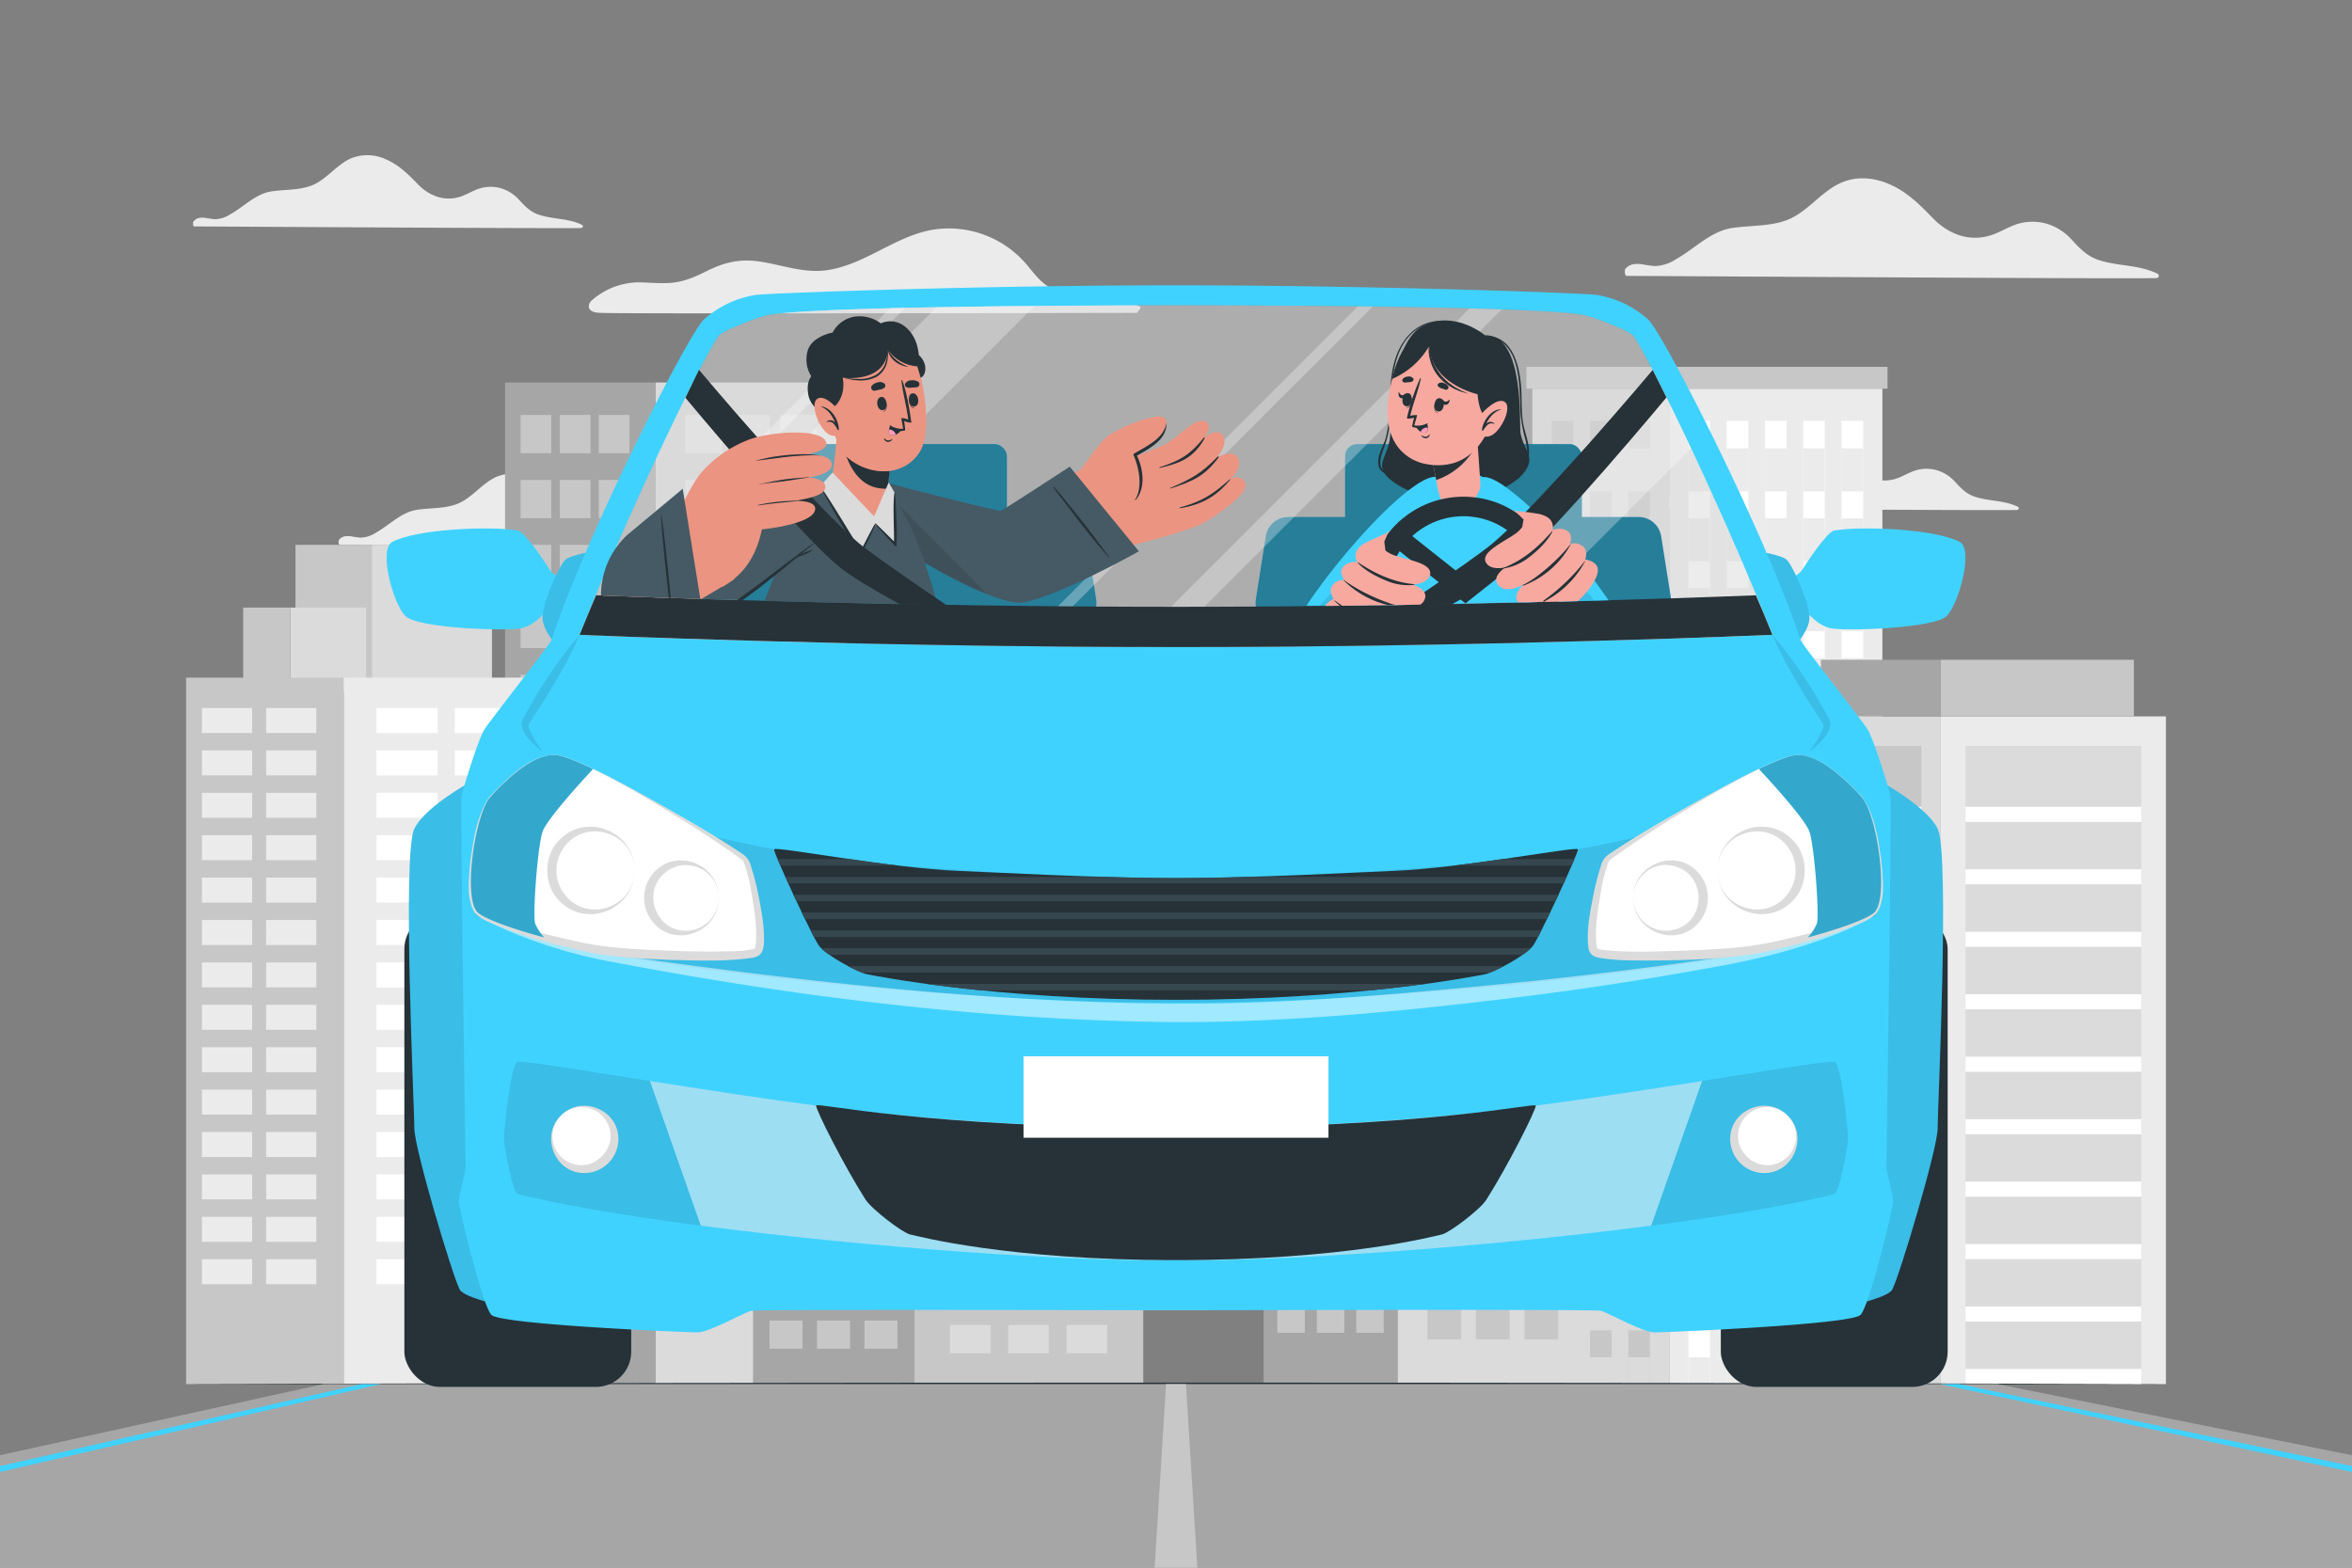 <svg xmlns="http://www.w3.org/2000/svg" viewBox="0 0 750 500"><rect x="0" y="0" width="750" height="500" fill="#808080" stroke="none"/><g id="freepik--background-complete--inject-70"><path d="M518.69,88c8.95,0,159.57,1,169,.69.68,0,1-1,.37-1.35-6-3-12.73-2.36-18.93-4.45-3.65-1.23-5.89-3.62-8.42-6.35a17.51,17.51,0,0,0-7.84-5.12,16.57,16.57,0,0,0-8.53-.27c-3.06.73-5.71,2.48-8.63,3.58-7.24,2.73-14.27.14-19.43-5.22-4.26-4.41-8.45-8.57-14.24-10.95-4.85-2-10.24-2.4-15.09-.21-5.53,2.5-9.32,7.54-14.51,10.57-6.15,3.59-13.51,2.74-20.3,3.83s-12,6.8-18,10.1a12.67,12.67,0,0,1-6.5,2,37.92,37.92,0,0,1-4-.56c-2-.25-4-.19-5.38,1.52C518,86.18,518.1,88,518.69,88Z" style="fill:#ebebeb"></path><path d="M61.93,72.22c6.53,0,116.5.72,123.41.5a.54.54,0,0,0,.27-1c-4.36-2.15-9.3-1.72-13.83-3.25-2.66-.89-4.3-2.64-6.15-4.63a12.71,12.71,0,0,0-5.72-3.74,12.08,12.08,0,0,0-6.23-.19c-2.23.53-4.17,1.8-6.29,2.61-5.29,2-10.42.1-14.19-3.81-3.11-3.22-6.17-6.26-10.4-8a13.85,13.85,0,0,0-11-.15c-4,1.83-6.8,5.5-10.59,7.71-4.49,2.63-9.86,2-14.82,2.8s-8.77,5-13.12,7.37a9.15,9.15,0,0,1-4.74,1.47,28.27,28.27,0,0,1-2.89-.4c-1.5-.19-2.92-.15-3.93,1.1C61.45,70.93,61.5,72.22,61.93,72.22Z" style="fill:#ebebeb"></path><path d="M108.34,173.78c6.53,0,116.5.72,123.41.5.49,0,.76-.74.27-1-4.36-2.16-9.3-1.72-13.83-3.25-2.66-.9-4.3-2.64-6.15-4.63a12.63,12.63,0,0,0-5.72-3.74,12.19,12.19,0,0,0-6.23-.2c-2.23.54-4.17,1.81-6.3,2.62-5.28,2-10.41.1-14.18-3.81-3.11-3.22-6.17-6.26-10.4-8a13.85,13.85,0,0,0-11-.15c-4,1.83-6.8,5.5-10.59,7.71-4.49,2.63-9.86,2-14.82,2.8s-8.77,5-13.12,7.37a9.15,9.15,0,0,1-4.74,1.47,25.77,25.77,0,0,1-2.89-.41c-1.5-.18-2.92-.14-3.93,1.11C107.86,172.49,107.91,173.78,108.34,173.78Z" style="fill:#ebebeb"></path><path d="M519.8,162.14c6.53,0,116.5.73,123.41.51.5,0,.76-.75.27-1-4.36-2.16-9.3-1.73-13.83-3.25-2.66-.9-4.3-2.64-6.14-4.64a12.79,12.79,0,0,0-5.73-3.74,12.08,12.08,0,0,0-6.23-.19c-2.23.53-4.17,1.81-6.29,2.61-5.29,2-10.42.1-14.19-3.81-3.11-3.22-6.17-6.26-10.4-8a13.81,13.81,0,0,0-11-.16c-4,1.83-6.8,5.51-10.59,7.72-4.49,2.62-9.86,2-14.82,2.79s-8.77,5-13.12,7.38a9.34,9.34,0,0,1-4.74,1.47c-1,0-1.93-.29-2.89-.41-1.5-.18-2.92-.14-3.93,1.11C519.32,160.85,519.37,162.14,519.8,162.14Z" style="fill:#ebebeb"></path><path d="M191.81,99.78c.12.37,173.31,0,171.13,0-1,0,1.51-1.49.54-2-5.64-2.8-11.81-2.88-18-3.44-3.58-.33-7.26-.85-10.48-2.54s-5.3-4.68-7.62-7.42A32.56,32.56,0,0,0,297.86,73.2c-12.32,1.93-22,11.31-34.36,13-7.41,1-14.42-1.83-21.66-2.84-6-.83-10.93.33-16.27,3-3.9,1.94-7.51,3.57-11.93,3.87-3.39.24-6.8-.15-10.19-.18a22.88,22.88,0,0,0-15,6C187.9,96.54,186.15,99.78,191.81,99.78Z" style="fill:#ebebeb"></path><rect x="209.1" y="121.98" width="60.94" height="319.45" transform="translate(479.14 563.42) rotate(180)" style="fill:#dbdbdb"></rect><rect x="248.73" y="132.36" width="11.85" height="12.2" transform="translate(509.31 276.92) rotate(180)" style="fill:#ebebeb"></rect><rect x="233.58" y="132.36" width="11.85" height="12.2" transform="translate(479 276.92) rotate(180)" style="fill:#ebebeb"></rect><rect x="248.73" y="153.07" width="11.85" height="12.2" transform="translate(509.31 318.34) rotate(180)" style="fill:#ebebeb"></rect><rect x="233.58" y="153.07" width="11.85" height="12.2" transform="translate(479 318.34) rotate(180)" style="fill:#ebebeb"></rect><rect x="248.73" y="173.78" width="11.85" height="12.2" transform="translate(509.31 359.76) rotate(180)" style="fill:#ebebeb"></rect><rect x="233.58" y="173.78" width="11.85" height="12.2" transform="translate(479 359.76) rotate(180)" style="fill:#ebebeb"></rect><rect x="248.73" y="194.49" width="11.85" height="12.2" transform="translate(509.31 401.17) rotate(180)" style="fill:#ebebeb"></rect><rect x="233.58" y="194.49" width="11.85" height="12.2" transform="translate(479 401.17) rotate(180)" style="fill:#ebebeb"></rect><rect x="248.73" y="215.2" width="11.85" height="12.2" transform="translate(509.31 442.59) rotate(180)" style="fill:#ebebeb"></rect><rect x="233.58" y="215.2" width="11.85" height="12.2" transform="translate(479 442.59) rotate(180)" style="fill:#ebebeb"></rect><rect x="248.73" y="235.91" width="11.85" height="12.2" transform="translate(509.31 484.01) rotate(180)" style="fill:#ebebeb"></rect><rect x="233.58" y="235.91" width="11.85" height="12.2" transform="translate(479 484.01) rotate(180)" style="fill:#ebebeb"></rect><rect x="248.73" y="256.61" width="11.85" height="12.2" transform="translate(509.31 525.43) rotate(180)" style="fill:#ebebeb"></rect><rect x="233.58" y="256.61" width="11.85" height="12.2" transform="translate(479 525.43) rotate(180)" style="fill:#ebebeb"></rect><rect x="248.73" y="277.32" width="11.85" height="12.2" transform="translate(509.31 566.84) rotate(180)" style="fill:#ebebeb"></rect><rect x="233.58" y="277.32" width="11.85" height="12.2" transform="translate(479 566.84) rotate(180)" style="fill:#ebebeb"></rect><rect x="248.73" y="298.03" width="11.85" height="12.2" transform="translate(509.31 608.26) rotate(180)" style="fill:#ebebeb"></rect><rect x="233.58" y="298.03" width="11.85" height="12.2" transform="translate(479 608.26) rotate(180)" style="fill:#ebebeb"></rect><rect x="248.73" y="318.74" width="11.85" height="12.2" transform="translate(509.31 649.68) rotate(180)" style="fill:#ebebeb"></rect><rect x="233.58" y="318.74" width="11.85" height="12.2" transform="translate(479 649.68) rotate(180)" style="fill:#ebebeb"></rect><rect x="248.73" y="339.45" width="11.85" height="12.2" transform="translate(509.31 691.1) rotate(180)" style="fill:#ebebeb"></rect><rect x="233.58" y="339.45" width="11.85" height="12.2" transform="translate(479 691.1) rotate(180)" style="fill:#ebebeb"></rect><rect x="248.73" y="360.16" width="11.85" height="12.2" transform="translate(509.31 732.52) rotate(180)" style="fill:#ebebeb"></rect><rect x="233.58" y="360.16" width="11.85" height="12.2" transform="translate(479 732.52) rotate(180)" style="fill:#ebebeb"></rect><rect x="248.73" y="380.87" width="11.85" height="12.2" transform="translate(509.31 773.93) rotate(180)" style="fill:#ebebeb"></rect><rect x="233.58" y="380.87" width="11.85" height="12.2" transform="translate(479 773.93) rotate(180)" style="fill:#ebebeb"></rect><rect x="248.73" y="401.58" width="11.85" height="12.2" transform="translate(509.31 815.35) rotate(180)" style="fill:#ebebeb"></rect><rect x="218.56" y="401.58" width="11.85" height="12.2" style="fill:#ebebeb"></rect><rect x="218.56" y="380.87" width="11.85" height="12.2" style="fill:#ebebeb"></rect><rect x="218.56" y="360.16" width="11.85" height="12.2" style="fill:#ebebeb"></rect><rect x="218.56" y="339.45" width="11.85" height="12.2" style="fill:#ebebeb"></rect><rect x="218.56" y="318.74" width="11.85" height="12.2" style="fill:#ebebeb"></rect><rect x="218.56" y="298.03" width="11.85" height="12.2" style="fill:#ebebeb"></rect><rect x="218.56" y="277.32" width="11.85" height="12.2" style="fill:#ebebeb"></rect><rect x="218.56" y="256.61" width="11.85" height="12.2" style="fill:#ebebeb"></rect><rect x="218.56" y="235.91" width="11.85" height="12.2" style="fill:#ebebeb"></rect><rect x="218.56" y="215.2" width="11.85" height="12.2" style="fill:#ebebeb"></rect><rect x="218.56" y="194.49" width="11.85" height="12.2" style="fill:#ebebeb"></rect><rect x="218.56" y="173.78" width="11.85" height="12.2" style="fill:#ebebeb"></rect><rect x="218.56" y="153.07" width="11.85" height="12.2" style="fill:#ebebeb"></rect><rect x="218.56" y="132.36" width="11.85" height="12.2" style="fill:#ebebeb"></rect><rect x="233.58" y="401.58" width="11.85" height="12.2" transform="translate(479 815.35) rotate(180)" style="fill:#ebebeb"></rect><rect x="161.05" y="121.98" width="48.05" height="319.45" transform="translate(370.15 563.42) rotate(180)" style="fill:#a6a6a6"></rect><rect x="166" y="401.58" width="9.78" height="12.2" style="fill:#c7c7c7"></rect><rect x="178.52" y="401.58" width="9.78" height="12.2" style="fill:#c7c7c7"></rect><rect x="166" y="380.87" width="9.78" height="12.2" style="fill:#c7c7c7"></rect><rect x="178.52" y="380.87" width="9.78" height="12.2" style="fill:#c7c7c7"></rect><rect x="166" y="360.16" width="9.78" height="12.2" style="fill:#c7c7c7"></rect><rect x="178.52" y="360.16" width="9.78" height="12.2" style="fill:#c7c7c7"></rect><rect x="166" y="339.45" width="9.78" height="12.2" style="fill:#c7c7c7"></rect><rect x="178.52" y="339.45" width="9.78" height="12.2" style="fill:#c7c7c7"></rect><rect x="166" y="318.74" width="9.78" height="12.2" style="fill:#c7c7c7"></rect><rect x="178.52" y="318.74" width="9.78" height="12.2" style="fill:#c7c7c7"></rect><rect x="166" y="298.03" width="9.78" height="12.2" style="fill:#c7c7c7"></rect><rect x="178.52" y="298.03" width="9.78" height="12.2" style="fill:#c7c7c7"></rect><rect x="166" y="277.32" width="9.78" height="12.2" style="fill:#c7c7c7"></rect><rect x="178.52" y="277.32" width="9.78" height="12.2" style="fill:#c7c7c7"></rect><rect x="166" y="256.61" width="9.78" height="12.2" style="fill:#c7c7c7"></rect><rect x="178.52" y="256.61" width="9.78" height="12.2" style="fill:#c7c7c7"></rect><rect x="166" y="235.91" width="9.78" height="12.2" style="fill:#c7c7c7"></rect><rect x="178.52" y="235.91" width="9.78" height="12.2" style="fill:#c7c7c7"></rect><rect x="166" y="215.2" width="9.78" height="12.2" style="fill:#c7c7c7"></rect><rect x="178.52" y="215.2" width="9.78" height="12.2" style="fill:#c7c7c7"></rect><rect x="166" y="194.49" width="9.78" height="12.2" style="fill:#c7c7c7"></rect><rect x="178.52" y="194.49" width="9.78" height="12.2" style="fill:#c7c7c7"></rect><rect x="166" y="173.78" width="9.78" height="12.2" style="fill:#c7c7c7"></rect><rect x="178.52" y="173.78" width="9.78" height="12.2" style="fill:#c7c7c7"></rect><rect x="166" y="153.07" width="9.78" height="12.2" style="fill:#c7c7c7"></rect><rect x="178.52" y="153.07" width="9.78" height="12.2" style="fill:#c7c7c7"></rect><rect x="166" y="132.36" width="9.78" height="12.2" style="fill:#c7c7c7"></rect><rect x="190.92" y="132.36" width="9.78" height="12.2" transform="translate(391.63 276.92) rotate(180)" style="fill:#c7c7c7"></rect><rect x="190.92" y="153.07" width="9.78" height="12.2" transform="translate(391.63 318.34) rotate(180)" style="fill:#c7c7c7"></rect><rect x="190.92" y="173.78" width="9.78" height="12.2" transform="translate(391.63 359.76) rotate(180)" style="fill:#c7c7c7"></rect><rect x="190.92" y="194.49" width="9.78" height="12.2" transform="translate(391.63 401.17) rotate(180)" style="fill:#c7c7c7"></rect><rect x="190.92" y="215.2" width="9.78" height="12.2" transform="translate(391.63 442.59) rotate(180)" style="fill:#c7c7c7"></rect><rect x="190.92" y="235.91" width="9.78" height="12.2" transform="translate(391.63 484.01) rotate(180)" style="fill:#c7c7c7"></rect><rect x="190.92" y="256.61" width="9.78" height="12.2" transform="translate(391.63 525.43) rotate(180)" style="fill:#c7c7c7"></rect><rect x="190.92" y="277.32" width="9.78" height="12.2" transform="translate(391.63 566.84) rotate(180)" style="fill:#c7c7c7"></rect><rect x="190.92" y="298.03" width="9.78" height="12.2" transform="translate(391.63 608.26) rotate(180)" style="fill:#c7c7c7"></rect><rect x="190.92" y="318.74" width="9.78" height="12.2" transform="translate(391.63 649.68) rotate(180)" style="fill:#c7c7c7"></rect><rect x="190.92" y="339.45" width="9.78" height="12.2" transform="translate(391.63 691.1) rotate(180)" style="fill:#c7c7c7"></rect><rect x="190.92" y="360.16" width="9.78" height="12.2" transform="translate(391.63 732.52) rotate(180)" style="fill:#c7c7c7"></rect><rect x="190.92" y="380.87" width="9.78" height="12.2" transform="translate(391.63 773.93) rotate(180)" style="fill:#c7c7c7"></rect><rect x="190.92" y="401.58" width="9.78" height="12.2" transform="translate(391.63 815.35) rotate(180)" style="fill:#c7c7c7"></rect><rect x="178.52" y="132.36" width="9.78" height="12.2" style="fill:#c7c7c7"></rect><rect x="532.27" y="123.97" width="67.98" height="317.47" transform="translate(1132.52 565.4) rotate(180)" style="fill:#ebebeb"></rect><rect x="532.27" y="117.02" width="69.62" height="6.95" transform="translate(1134.16 240.98) rotate(180)" style="fill:#c7c7c7"></rect><rect x="587.22" y="134.21" width="6.89" height="307.22" transform="translate(1181.32 575.65) rotate(180)" style="fill:#fff"></rect><rect x="575.02" y="134.21" width="6.89" height="307.22" transform="translate(1156.92 575.65) rotate(180)" style="fill:#fff"></rect><rect x="562.82" y="134.21" width="6.89" height="307.22" transform="translate(1132.52 575.65) rotate(180)" style="fill:#fff"></rect><rect x="550.62" y="134.21" width="6.89" height="307.22" transform="translate(1108.12 575.65) rotate(180)" style="fill:#fff"></rect><rect x="538.42" y="134.21" width="6.89" height="307.22" transform="translate(1083.72 575.65) rotate(180)" style="fill:#fff"></rect><rect x="587.22" y="142.99" width="6.89" height="13.72" transform="translate(1181.32 299.71) rotate(180)" style="fill:#ebebeb"></rect><rect x="575.02" y="142.99" width="6.89" height="13.72" transform="translate(1156.92 299.71) rotate(180)" style="fill:#ebebeb"></rect><rect x="562.82" y="142.99" width="6.89" height="13.72" transform="translate(1132.52 299.71) rotate(180)" style="fill:#ebebeb"></rect><rect x="550.62" y="142.99" width="6.89" height="13.72" transform="translate(1108.12 299.71) rotate(180)" style="fill:#ebebeb"></rect><rect x="538.42" y="142.99" width="6.89" height="13.72" transform="translate(1083.72 299.71) rotate(180)" style="fill:#ebebeb"></rect><rect x="587.22" y="165.29" width="6.89" height="13.72" transform="translate(1181.32 344.31) rotate(180)" style="fill:#ebebeb"></rect><rect x="575.02" y="165.29" width="6.89" height="13.72" transform="translate(1156.92 344.31) rotate(180)" style="fill:#ebebeb"></rect><rect x="562.82" y="165.29" width="6.89" height="13.72" transform="translate(1132.52 344.31) rotate(180)" style="fill:#ebebeb"></rect><rect x="550.62" y="165.29" width="6.89" height="13.72" transform="translate(1108.12 344.31) rotate(180)" style="fill:#ebebeb"></rect><rect x="538.42" y="165.29" width="6.89" height="13.72" transform="translate(1083.72 344.31) rotate(180)" style="fill:#ebebeb"></rect><rect x="587.22" y="187.59" width="6.89" height="13.72" transform="translate(1181.32 388.9) rotate(180)" style="fill:#ebebeb"></rect><rect x="575.02" y="187.59" width="6.89" height="13.72" transform="translate(1156.92 388.9) rotate(180)" style="fill:#ebebeb"></rect><rect x="562.82" y="187.59" width="6.89" height="13.72" transform="translate(1132.52 388.9) rotate(180)" style="fill:#ebebeb"></rect><rect x="550.62" y="187.59" width="6.89" height="13.72" transform="translate(1108.12 388.9) rotate(180)" style="fill:#ebebeb"></rect><rect x="538.42" y="187.59" width="6.89" height="13.72" transform="translate(1083.72 388.9) rotate(180)" style="fill:#ebebeb"></rect><rect x="587.22" y="209.89" width="6.89" height="13.72" transform="translate(1181.32 433.5) rotate(180)" style="fill:#ebebeb"></rect><rect x="575.02" y="209.89" width="6.89" height="13.72" transform="translate(1156.92 433.5) rotate(180)" style="fill:#ebebeb"></rect><rect x="562.82" y="209.89" width="6.89" height="13.72" transform="translate(1132.52 433.5) rotate(180)" style="fill:#ebebeb"></rect><rect x="550.62" y="209.89" width="6.89" height="13.72" transform="translate(1108.12 433.5) rotate(180)" style="fill:#ebebeb"></rect><rect x="538.42" y="209.89" width="6.89" height="13.72" transform="translate(1083.72 433.5) rotate(180)" style="fill:#ebebeb"></rect><rect x="587.22" y="232.19" width="6.89" height="13.72" transform="translate(1181.32 478.1) rotate(180)" style="fill:#ebebeb"></rect><rect x="575.02" y="232.19" width="6.89" height="13.72" transform="translate(1156.92 478.1) rotate(180)" style="fill:#ebebeb"></rect><rect x="562.82" y="232.19" width="6.89" height="13.72" transform="translate(1132.52 478.1) rotate(180)" style="fill:#ebebeb"></rect><rect x="550.62" y="232.19" width="6.89" height="13.72" transform="translate(1108.12 478.1) rotate(180)" style="fill:#ebebeb"></rect><rect x="538.42" y="232.19" width="6.89" height="13.72" transform="translate(1083.72 478.1) rotate(180)" style="fill:#ebebeb"></rect><rect x="587.22" y="254.49" width="6.89" height="13.72" transform="translate(1181.32 522.7) rotate(180)" style="fill:#ebebeb"></rect><rect x="575.02" y="254.49" width="6.89" height="13.72" transform="translate(1156.92 522.7) rotate(180)" style="fill:#ebebeb"></rect><rect x="562.82" y="254.49" width="6.89" height="13.72" transform="translate(1132.52 522.7) rotate(180)" style="fill:#ebebeb"></rect><rect x="550.62" y="254.49" width="6.89" height="13.72" transform="translate(1108.12 522.7) rotate(180)" style="fill:#ebebeb"></rect><rect x="538.42" y="254.49" width="6.89" height="13.72" transform="translate(1083.72 522.7) rotate(180)" style="fill:#ebebeb"></rect><rect x="587.22" y="276.79" width="6.89" height="13.72" transform="translate(1181.32 567.3) rotate(180)" style="fill:#ebebeb"></rect><rect x="575.02" y="276.79" width="6.89" height="13.72" transform="translate(1156.92 567.3) rotate(180)" style="fill:#ebebeb"></rect><rect x="562.82" y="276.79" width="6.89" height="13.72" transform="translate(1132.52 567.3) rotate(180)" style="fill:#ebebeb"></rect><rect x="550.62" y="276.79" width="6.89" height="13.72" transform="translate(1108.12 567.3) rotate(180)" style="fill:#ebebeb"></rect><rect x="538.42" y="276.79" width="6.89" height="13.72" transform="translate(1083.72 567.3) rotate(180)" style="fill:#ebebeb"></rect><rect x="587.22" y="299.09" width="6.89" height="13.72" transform="translate(1181.32 611.9) rotate(180)" style="fill:#ebebeb"></rect><rect x="575.02" y="299.09" width="6.89" height="13.72" transform="translate(1156.92 611.9) rotate(180)" style="fill:#ebebeb"></rect><rect x="562.82" y="299.09" width="6.89" height="13.72" transform="translate(1132.52 611.9) rotate(180)" style="fill:#ebebeb"></rect><rect x="550.62" y="299.09" width="6.89" height="13.72" transform="translate(1108.12 611.9) rotate(180)" style="fill:#ebebeb"></rect><rect x="538.42" y="299.09" width="6.89" height="13.72" transform="translate(1083.72 611.9) rotate(180)" style="fill:#ebebeb"></rect><rect x="587.22" y="321.39" width="6.89" height="13.72" transform="translate(1181.32 656.5) rotate(180)" style="fill:#ebebeb"></rect><rect x="575.02" y="321.39" width="6.89" height="13.72" transform="translate(1156.92 656.5) rotate(180)" style="fill:#ebebeb"></rect><rect x="562.82" y="321.39" width="6.89" height="13.72" transform="translate(1132.52 656.5) rotate(180)" style="fill:#ebebeb"></rect><rect x="550.62" y="321.39" width="6.89" height="13.72" transform="translate(1108.12 656.5) rotate(180)" style="fill:#ebebeb"></rect><rect x="538.42" y="321.39" width="6.89" height="13.72" transform="translate(1083.72 656.5) rotate(180)" style="fill:#ebebeb"></rect><rect x="587.22" y="343.69" width="6.89" height="13.72" transform="translate(1181.32 701.09) rotate(180)" style="fill:#ebebeb"></rect><rect x="575.02" y="343.69" width="6.89" height="13.72" transform="translate(1156.92 701.09) rotate(180)" style="fill:#ebebeb"></rect><rect x="562.82" y="343.69" width="6.89" height="13.72" transform="translate(1132.52 701.09) rotate(180)" style="fill:#ebebeb"></rect><rect x="550.62" y="343.69" width="6.89" height="13.72" transform="translate(1108.12 701.09) rotate(180)" style="fill:#ebebeb"></rect><rect x="538.42" y="343.69" width="6.89" height="13.72" transform="translate(1083.72 701.09) rotate(180)" style="fill:#ebebeb"></rect><rect x="587.22" y="365.99" width="6.89" height="13.72" transform="translate(1181.32 745.69) rotate(180)" style="fill:#ebebeb"></rect><rect x="575.02" y="365.99" width="6.89" height="13.72" transform="translate(1156.92 745.69) rotate(180)" style="fill:#ebebeb"></rect><rect x="562.82" y="365.99" width="6.89" height="13.72" transform="translate(1132.52 745.69) rotate(180)" style="fill:#ebebeb"></rect><rect x="550.62" y="365.99" width="6.89" height="13.72" transform="translate(1108.12 745.69) rotate(180)" style="fill:#ebebeb"></rect><rect x="538.42" y="365.99" width="6.89" height="13.72" transform="translate(1083.72 745.69) rotate(180)" style="fill:#ebebeb"></rect><rect x="587.22" y="388.29" width="6.89" height="13.72" transform="translate(1181.32 790.29) rotate(180)" style="fill:#ebebeb"></rect><rect x="575.02" y="388.29" width="6.89" height="13.72" transform="translate(1156.92 790.29) rotate(180)" style="fill:#ebebeb"></rect><rect x="562.82" y="388.29" width="6.89" height="13.72" transform="translate(1132.52 790.29) rotate(180)" style="fill:#ebebeb"></rect><rect x="550.62" y="388.29" width="6.89" height="13.72" transform="translate(1108.12 790.29) rotate(180)" style="fill:#ebebeb"></rect><rect x="538.42" y="388.29" width="6.89" height="13.72" transform="translate(1083.72 790.29) rotate(180)" style="fill:#ebebeb"></rect><rect x="587.22" y="410.58" width="6.89" height="13.72" transform="translate(1181.32 834.89) rotate(180)" style="fill:#ebebeb"></rect><rect x="575.02" y="410.58" width="6.89" height="13.72" transform="translate(1156.92 834.89) rotate(180)" style="fill:#ebebeb"></rect><rect x="562.82" y="410.58" width="6.89" height="13.72" transform="translate(1132.52 834.89) rotate(180)" style="fill:#ebebeb"></rect><rect x="550.62" y="410.58" width="6.89" height="13.72" transform="translate(1108.12 834.89) rotate(180)" style="fill:#ebebeb"></rect><rect x="538.42" y="410.58" width="6.89" height="13.72" transform="translate(1083.72 834.89) rotate(180)" style="fill:#ebebeb"></rect><rect x="587.22" y="432.88" width="6.89" height="8.55" transform="translate(1181.32 874.32) rotate(180)" style="fill:#ebebeb"></rect><rect x="575.02" y="432.88" width="6.89" height="8.55" transform="translate(1156.92 874.32) rotate(180)" style="fill:#ebebeb"></rect><rect x="562.82" y="432.88" width="6.89" height="8.55" transform="translate(1132.52 874.32) rotate(180)" style="fill:#ebebeb"></rect><rect x="550.62" y="432.88" width="6.89" height="8.55" transform="translate(1108.12 874.32) rotate(180)" style="fill:#ebebeb"></rect><rect x="538.42" y="432.88" width="6.89" height="8.55" transform="translate(1083.72 874.32) rotate(180)" style="fill:#ebebeb"></rect><rect x="488.63" y="123.97" width="43.64" height="317.47" transform="translate(1020.9 565.4) rotate(180)" style="fill:#dbdbdb"></rect><rect x="486.74" y="117.02" width="45.53" height="6.95" transform="translate(1019.01 240.98) rotate(180)" style="fill:#c7c7c7"></rect><rect x="519.24" y="134.21" width="6.89" height="307.22" transform="translate(1045.36 575.65) rotate(180)" style="fill:#c7c7c7"></rect><rect x="507.04" y="134.21" width="6.89" height="307.22" transform="translate(1020.96 575.65) rotate(180)" style="fill:#c7c7c7"></rect><rect x="494.84" y="134.21" width="6.89" height="307.22" transform="translate(996.56 575.65) rotate(180)" style="fill:#c7c7c7"></rect><rect x="519.24" y="142.99" width="6.89" height="13.72" transform="translate(1045.36 299.71) rotate(180)" style="fill:#dbdbdb"></rect><rect x="507.04" y="142.99" width="6.89" height="13.72" transform="translate(1020.96 299.71) rotate(180)" style="fill:#dbdbdb"></rect><rect x="494.84" y="142.99" width="6.89" height="13.72" transform="translate(996.56 299.71) rotate(180)" style="fill:#dbdbdb"></rect><rect x="519.24" y="165.29" width="6.89" height="13.72" transform="translate(1045.36 344.31) rotate(180)" style="fill:#dbdbdb"></rect><rect x="507.04" y="165.29" width="6.89" height="13.72" transform="translate(1020.96 344.31) rotate(180)" style="fill:#dbdbdb"></rect><rect x="494.84" y="165.29" width="6.89" height="13.72" transform="translate(996.56 344.31) rotate(180)" style="fill:#dbdbdb"></rect><rect x="519.24" y="187.59" width="6.89" height="13.72" transform="translate(1045.36 388.9) rotate(180)" style="fill:#dbdbdb"></rect><rect x="507.04" y="187.59" width="6.89" height="13.72" transform="translate(1020.96 388.9) rotate(180)" style="fill:#dbdbdb"></rect><rect x="494.84" y="187.59" width="6.89" height="13.72" transform="translate(996.56 388.9) rotate(180)" style="fill:#dbdbdb"></rect><rect x="519.24" y="209.89" width="6.89" height="13.72" transform="translate(1045.36 433.5) rotate(180)" style="fill:#dbdbdb"></rect><rect x="507.04" y="209.89" width="6.89" height="13.72" transform="translate(1020.96 433.5) rotate(180)" style="fill:#dbdbdb"></rect><rect x="494.84" y="209.89" width="6.89" height="13.72" transform="translate(996.56 433.5) rotate(180)" style="fill:#dbdbdb"></rect><rect x="519.24" y="232.19" width="6.89" height="13.72" transform="translate(1045.36 478.1) rotate(180)" style="fill:#dbdbdb"></rect><rect x="507.04" y="232.19" width="6.89" height="13.72" transform="translate(1020.96 478.1) rotate(180)" style="fill:#dbdbdb"></rect><rect x="494.84" y="232.19" width="6.89" height="13.72" transform="translate(996.56 478.1) rotate(180)" style="fill:#dbdbdb"></rect><rect x="519.24" y="254.49" width="6.89" height="13.72" transform="translate(1045.36 522.7) rotate(180)" style="fill:#dbdbdb"></rect><rect x="507.04" y="254.49" width="6.89" height="13.72" transform="translate(1020.96 522.7) rotate(180)" style="fill:#dbdbdb"></rect><rect x="494.84" y="254.49" width="6.89" height="13.72" transform="translate(996.56 522.7) rotate(180)" style="fill:#dbdbdb"></rect><rect x="519.24" y="276.79" width="6.89" height="13.72" transform="translate(1045.36 567.3) rotate(180)" style="fill:#dbdbdb"></rect><rect x="507.04" y="276.79" width="6.89" height="13.72" transform="translate(1020.96 567.3) rotate(180)" style="fill:#dbdbdb"></rect><rect x="494.84" y="276.79" width="6.89" height="13.72" transform="translate(996.56 567.3) rotate(180)" style="fill:#dbdbdb"></rect><rect x="519.24" y="299.09" width="6.89" height="13.72" transform="translate(1045.36 611.9) rotate(180)" style="fill:#dbdbdb"></rect><rect x="507.04" y="299.09" width="6.89" height="13.72" transform="translate(1020.96 611.9) rotate(180)" style="fill:#dbdbdb"></rect><rect x="494.84" y="299.09" width="6.89" height="13.72" transform="translate(996.56 611.9) rotate(180)" style="fill:#dbdbdb"></rect><rect x="519.24" y="321.39" width="6.89" height="13.72" transform="translate(1045.36 656.5) rotate(180)" style="fill:#dbdbdb"></rect><rect x="507.04" y="321.39" width="6.89" height="13.72" transform="translate(1020.96 656.5) rotate(180)" style="fill:#dbdbdb"></rect><rect x="494.84" y="321.39" width="6.89" height="13.72" transform="translate(996.56 656.5) rotate(180)" style="fill:#dbdbdb"></rect><rect x="519.24" y="343.69" width="6.89" height="13.72" transform="translate(1045.36 701.09) rotate(180)" style="fill:#dbdbdb"></rect><rect x="507.04" y="343.69" width="6.89" height="13.72" transform="translate(1020.96 701.09) rotate(180)" style="fill:#dbdbdb"></rect><rect x="494.84" y="343.69" width="6.89" height="13.72" transform="translate(996.56 701.09) rotate(180)" style="fill:#dbdbdb"></rect><rect x="519.24" y="365.99" width="6.89" height="13.72" transform="translate(1045.36 745.69) rotate(180)" style="fill:#dbdbdb"></rect><rect x="507.04" y="365.99" width="6.89" height="13.72" transform="translate(1020.96 745.69) rotate(180)" style="fill:#dbdbdb"></rect><rect x="494.84" y="365.99" width="6.89" height="13.72" transform="translate(996.56 745.69) rotate(180)" style="fill:#dbdbdb"></rect><rect x="519.24" y="388.29" width="6.89" height="13.72" transform="translate(1045.36 790.29) rotate(180)" style="fill:#dbdbdb"></rect><rect x="507.04" y="388.29" width="6.89" height="13.72" transform="translate(1020.96 790.29) rotate(180)" style="fill:#dbdbdb"></rect><rect x="494.84" y="388.29" width="6.89" height="13.72" transform="translate(996.56 790.29) rotate(180)" style="fill:#dbdbdb"></rect><rect x="519.24" y="410.58" width="6.89" height="13.72" transform="translate(1045.36 834.89) rotate(180)" style="fill:#dbdbdb"></rect><rect x="507.04" y="410.58" width="6.89" height="13.72" transform="translate(1020.96 834.89) rotate(180)" style="fill:#dbdbdb"></rect><rect x="494.84" y="410.58" width="6.89" height="13.72" transform="translate(996.56 834.89) rotate(180)" style="fill:#dbdbdb"></rect><rect x="519.24" y="432.88" width="6.89" height="8.55" transform="translate(1045.36 874.32) rotate(180)" style="fill:#dbdbdb"></rect><rect x="507.04" y="432.88" width="6.89" height="8.55" transform="translate(1020.96 874.32) rotate(180)" style="fill:#dbdbdb"></rect><rect x="494.84" y="432.88" width="6.89" height="8.55" transform="translate(996.56 874.32) rotate(180)" style="fill:#dbdbdb"></rect><rect x="618.87" y="228.49" width="71.79" height="212.95" transform="translate(1309.53 669.93) rotate(180)" style="fill:#ebebeb"></rect><rect x="618.87" y="210.43" width="61.57" height="18.06" transform="translate(1299.32 438.92) rotate(180)" style="fill:#c7c7c7"></rect><rect x="626.74" y="237.91" width="56.04" height="203.52" transform="translate(1309.53 679.35) rotate(180)" style="fill:#dbdbdb"></rect><rect x="626.74" y="257.34" width="56.04" height="4.81" transform="translate(1309.53 519.48) rotate(180)" style="fill:#fff"></rect><rect x="626.74" y="277.26" width="56.04" height="4.81" transform="translate(1309.53 559.32) rotate(180)" style="fill:#fff"></rect><rect x="626.74" y="297.18" width="56.04" height="4.81" transform="translate(1309.53 599.17) rotate(180)" style="fill:#fff"></rect><rect x="626.74" y="317.1" width="56.04" height="4.81" transform="translate(1309.53 639.01) rotate(180)" style="fill:#fff"></rect><rect x="626.74" y="337.02" width="56.04" height="4.81" transform="translate(1309.53 678.85) rotate(180)" style="fill:#fff"></rect><rect x="626.74" y="356.94" width="56.04" height="4.81" transform="translate(1309.53 718.69) rotate(180)" style="fill:#fff"></rect><rect x="626.74" y="376.86" width="56.04" height="4.81" transform="translate(1309.53 758.54) rotate(180)" style="fill:#fff"></rect><rect x="626.74" y="396.78" width="56.04" height="4.81" transform="translate(1309.53 798.38) rotate(180)" style="fill:#fff"></rect><rect x="626.74" y="416.71" width="56.04" height="4.81" transform="translate(1309.53 838.22) rotate(180)" style="fill:#fff"></rect><rect x="626.74" y="436.63" width="56.04" height="4.81" transform="translate(1309.53 878.06) rotate(180)" style="fill:#fff"></rect><rect x="573.91" y="228.49" width="44.96" height="212.95" transform="translate(1192.78 669.93) rotate(180)" style="fill:#dbdbdb"></rect><rect x="580.66" y="210.43" width="38.22" height="18.06" transform="translate(1199.53 438.92) rotate(180)" style="fill:#a6a6a6"></rect><rect x="578.1" y="237.91" width="34.57" height="203.52" transform="translate(1190.77 679.35) rotate(180)" style="fill:#c7c7c7"></rect><rect x="578.1" y="257.34" width="34.57" height="4.81" transform="translate(1190.77 519.48) rotate(180)" style="fill:#fff"></rect><rect x="578.1" y="277.26" width="34.57" height="4.81" transform="translate(1190.77 559.32) rotate(180)" style="fill:#fff"></rect><rect x="578.1" y="297.18" width="34.57" height="4.81" transform="translate(1190.77 599.17) rotate(180)" style="fill:#fff"></rect><rect x="578.1" y="317.1" width="34.57" height="4.81" transform="translate(1190.77 639.01) rotate(180)" style="fill:#fff"></rect><rect x="578.1" y="337.02" width="34.57" height="4.81" transform="translate(1190.77 678.85) rotate(180)" style="fill:#fff"></rect><rect x="578.1" y="356.94" width="34.57" height="4.81" transform="translate(1190.77 718.69) rotate(180)" style="fill:#fff"></rect><rect x="578.1" y="376.86" width="34.57" height="4.81" transform="translate(1190.77 758.54) rotate(180)" style="fill:#fff"></rect><rect x="578.1" y="396.78" width="34.57" height="4.81" transform="translate(1190.77 798.38) rotate(180)" style="fill:#fff"></rect><rect x="578.1" y="416.71" width="34.57" height="4.81" transform="translate(1190.77 838.22) rotate(180)" style="fill:#fff"></rect><rect x="578.1" y="436.63" width="34.57" height="4.81" transform="translate(1190.77 878.06) rotate(180)" style="fill:#fff"></rect><rect x="445.63" y="228.49" width="60.83" height="212.95" transform="translate(952.08 669.93) rotate(180)" style="fill:#dbdbdb"></rect><rect x="486.12" y="246.92" width="10.76" height="13.05" transform="translate(983 506.89) rotate(180)" style="fill:#c7c7c7"></rect><rect x="486.12" y="274.79" width="10.76" height="13.05" transform="translate(983 562.62) rotate(180)" style="fill:#c7c7c7"></rect><rect x="486.12" y="302.65" width="10.76" height="13.05" transform="translate(983 618.36) rotate(180)" style="fill:#c7c7c7"></rect><rect x="486.12" y="330.52" width="10.76" height="13.05" transform="translate(983 674.09) rotate(180)" style="fill:#c7c7c7"></rect><rect x="486.12" y="358.39" width="10.76" height="13.05" transform="translate(983 729.82) rotate(180)" style="fill:#c7c7c7"></rect><rect x="486.12" y="386.25" width="10.76" height="13.05" transform="translate(983 785.55) rotate(180)" style="fill:#c7c7c7"></rect><rect x="486.12" y="414.12" width="10.76" height="13.05" transform="translate(983 841.28) rotate(180)" style="fill:#c7c7c7"></rect><rect x="470.64" y="246.92" width="10.76" height="13.05" transform="translate(952.04 506.89) rotate(180)" style="fill:#c7c7c7"></rect><rect x="470.64" y="274.79" width="10.76" height="13.05" transform="translate(952.04 562.62) rotate(180)" style="fill:#c7c7c7"></rect><rect x="470.64" y="302.65" width="10.76" height="13.05" transform="translate(952.04 618.36) rotate(180)" style="fill:#c7c7c7"></rect><rect x="470.64" y="330.52" width="10.76" height="13.05" transform="translate(952.04 674.09) rotate(180)" style="fill:#c7c7c7"></rect><rect x="470.64" y="358.39" width="10.76" height="13.05" transform="translate(952.04 729.82) rotate(180)" style="fill:#c7c7c7"></rect><rect x="470.64" y="386.25" width="10.76" height="13.05" transform="translate(952.04 785.55) rotate(180)" style="fill:#c7c7c7"></rect><rect x="470.64" y="414.12" width="10.76" height="13.05" transform="translate(952.04 841.28) rotate(180)" style="fill:#c7c7c7"></rect><rect x="455.19" y="246.92" width="10.76" height="13.05" transform="translate(921.14 506.89) rotate(180)" style="fill:#c7c7c7"></rect><rect x="455.19" y="274.79" width="10.76" height="13.05" transform="translate(921.14 562.62) rotate(180)" style="fill:#c7c7c7"></rect><rect x="455.19" y="302.65" width="10.76" height="13.05" transform="translate(921.14 618.36) rotate(180)" style="fill:#c7c7c7"></rect><rect x="455.19" y="330.52" width="10.76" height="13.05" transform="translate(921.14 674.09) rotate(180)" style="fill:#c7c7c7"></rect><rect x="455.19" y="358.39" width="10.76" height="13.05" transform="translate(921.14 729.82) rotate(180)" style="fill:#c7c7c7"></rect><rect x="455.19" y="386.25" width="10.76" height="13.05" transform="translate(921.14 785.55) rotate(180)" style="fill:#c7c7c7"></rect><rect x="455.19" y="414.12" width="10.76" height="13.05" transform="translate(921.14 841.28) rotate(180)" style="fill:#c7c7c7"></rect><rect x="402.95" y="228.49" width="42.68" height="212.95" transform="translate(848.57 669.93) rotate(180)" style="fill:#a6a6a6"></rect><rect x="407.32" y="412.04" width="8.76" height="13.05" style="fill:#c7c7c7"></rect><rect x="407.32" y="384.17" width="8.76" height="13.05" style="fill:#c7c7c7"></rect><rect x="407.32" y="356.31" width="8.76" height="13.05" style="fill:#c7c7c7"></rect><rect x="407.32" y="328.44" width="8.76" height="13.05" style="fill:#c7c7c7"></rect><rect x="407.32" y="300.57" width="8.76" height="13.05" style="fill:#c7c7c7"></rect><rect x="407.32" y="272.71" width="8.76" height="13.05" style="fill:#c7c7c7"></rect><rect x="407.32" y="244.84" width="8.76" height="13.05" style="fill:#c7c7c7"></rect><rect x="419.92" y="412.04" width="8.76" height="13.05" style="fill:#c7c7c7"></rect><rect x="419.92" y="384.17" width="8.76" height="13.05" style="fill:#c7c7c7"></rect><rect x="419.92" y="356.31" width="8.76" height="13.05" style="fill:#c7c7c7"></rect><rect x="419.92" y="328.44" width="8.76" height="13.05" style="fill:#c7c7c7"></rect><rect x="419.92" y="300.57" width="8.76" height="13.05" style="fill:#c7c7c7"></rect><rect x="419.92" y="272.71" width="8.76" height="13.05" style="fill:#c7c7c7"></rect><rect x="419.92" y="244.84" width="8.76" height="13.05" style="fill:#c7c7c7"></rect><rect x="432.49" y="412.04" width="8.76" height="13.05" style="fill:#c7c7c7"></rect><rect x="432.49" y="384.17" width="8.76" height="13.05" style="fill:#c7c7c7"></rect><rect x="432.49" y="356.31" width="8.76" height="13.05" style="fill:#c7c7c7"></rect><rect x="432.49" y="328.44" width="8.76" height="13.05" style="fill:#c7c7c7"></rect><rect x="432.49" y="300.57" width="8.76" height="13.05" style="fill:#c7c7c7"></rect><rect x="432.49" y="272.71" width="8.76" height="13.05" style="fill:#c7c7c7"></rect><rect x="432.49" y="244.84" width="8.76" height="13.05" style="fill:#c7c7c7"></rect><rect x="118.53" y="173.78" width="38.34" height="45.29" transform="translate(275.4 392.85) rotate(180)" style="fill:#dbdbdb"></rect><rect x="94.22" y="173.78" width="24.31" height="46.95" transform="translate(212.75 394.51) rotate(180)" style="fill:#c7c7c7"></rect><rect x="92.6" y="193.78" width="24.13" height="26.95" transform="translate(209.33 414.51) rotate(180)" style="fill:#dbdbdb"></rect><rect x="77.56" y="193.78" width="15.05" height="26.95" transform="translate(170.16 414.51) rotate(180)" style="fill:#c7c7c7"></rect><rect x="109.58" y="216.12" width="61.99" height="225.31" transform="translate(281.15 657.56) rotate(180)" style="fill:#ebebeb"></rect><rect x="144.99" y="225.81" width="19.49" height="7.97" transform="translate(309.48 459.59) rotate(180)" style="fill:#fff"></rect><rect x="120.06" y="225.81" width="19.49" height="7.97" transform="translate(259.61 459.59) rotate(180)" style="fill:#fff"></rect><rect x="144.99" y="239.33" width="19.49" height="7.97" transform="translate(309.48 486.63) rotate(180)" style="fill:#fff"></rect><rect x="120.06" y="239.33" width="19.49" height="7.97" transform="translate(259.61 486.63) rotate(180)" style="fill:#fff"></rect><rect x="144.99" y="252.86" width="19.49" height="7.97" transform="translate(309.48 513.68) rotate(180)" style="fill:#fff"></rect><rect x="120.06" y="252.86" width="19.49" height="7.97" transform="translate(259.61 513.68) rotate(180)" style="fill:#fff"></rect><rect x="144.99" y="266.38" width="19.49" height="7.97" transform="translate(309.48 540.73) rotate(180)" style="fill:#fff"></rect><rect x="120.06" y="266.38" width="19.49" height="7.97" transform="translate(259.61 540.73) rotate(180)" style="fill:#fff"></rect><rect x="144.99" y="279.91" width="19.49" height="7.97" transform="translate(309.48 567.78) rotate(180)" style="fill:#fff"></rect><rect x="120.06" y="279.91" width="19.49" height="7.97" transform="translate(259.61 567.78) rotate(180)" style="fill:#fff"></rect><rect x="144.99" y="293.43" width="19.49" height="7.97" transform="translate(309.48 594.83) rotate(180)" style="fill:#fff"></rect><rect x="120.06" y="293.43" width="19.49" height="7.97" transform="translate(259.61 594.83) rotate(180)" style="fill:#fff"></rect><rect x="144.99" y="306.95" width="19.49" height="7.97" transform="translate(309.48 621.87) rotate(180)" style="fill:#fff"></rect><rect x="120.06" y="306.95" width="19.49" height="7.97" transform="translate(259.61 621.87) rotate(180)" style="fill:#fff"></rect><rect x="144.99" y="320.48" width="19.49" height="7.97" transform="translate(309.48 648.92) rotate(180)" style="fill:#fff"></rect><rect x="120.06" y="320.48" width="19.49" height="7.97" transform="translate(259.61 648.92) rotate(180)" style="fill:#fff"></rect><rect x="144.99" y="334" width="19.49" height="7.97" transform="translate(309.48 675.97) rotate(180)" style="fill:#fff"></rect><rect x="120.06" y="334" width="19.49" height="7.97" transform="translate(259.61 675.97) rotate(180)" style="fill:#fff"></rect><rect x="144.99" y="347.53" width="19.49" height="7.97" transform="translate(309.48 703.02) rotate(180)" style="fill:#fff"></rect><rect x="120.06" y="347.53" width="19.49" height="7.97" transform="translate(259.61 703.02) rotate(180)" style="fill:#fff"></rect><rect x="144.99" y="361.05" width="19.49" height="7.97" transform="translate(309.48 730.06) rotate(180)" style="fill:#fff"></rect><rect x="120.06" y="361.05" width="19.49" height="7.97" transform="translate(259.61 730.06) rotate(180)" style="fill:#fff"></rect><rect x="144.99" y="374.57" width="19.49" height="7.97" transform="translate(309.48 757.11) rotate(180)" style="fill:#fff"></rect><rect x="120.06" y="374.57" width="19.49" height="7.97" transform="translate(259.61 757.11) rotate(180)" style="fill:#fff"></rect><rect x="144.99" y="388.1" width="19.49" height="7.97" transform="translate(309.48 784.16) rotate(180)" style="fill:#fff"></rect><rect x="120.06" y="388.1" width="19.49" height="7.97" transform="translate(259.61 784.16) rotate(180)" style="fill:#fff"></rect><rect x="144.99" y="401.62" width="19.49" height="7.97" transform="translate(309.48 811.21) rotate(180)" style="fill:#fff"></rect><rect x="120.06" y="401.62" width="19.49" height="7.97" transform="translate(259.61 811.21) rotate(180)" style="fill:#fff"></rect><rect x="59.34" y="216.12" width="50.24" height="225.31" transform="translate(168.92 657.56) rotate(180)" style="fill:#c7c7c7"></rect><rect x="64.38" y="401.62" width="16.01" height="7.97" style="fill:#ebebeb"></rect><rect x="84.86" y="401.62" width="16.01" height="7.97" style="fill:#ebebeb"></rect><rect x="64.38" y="388.1" width="16.01" height="7.97" style="fill:#ebebeb"></rect><rect x="84.86" y="388.1" width="16.01" height="7.97" style="fill:#ebebeb"></rect><rect x="64.38" y="374.57" width="16.01" height="7.97" style="fill:#ebebeb"></rect><rect x="84.86" y="374.57" width="16.01" height="7.97" style="fill:#ebebeb"></rect><rect x="64.38" y="361.05" width="16.01" height="7.97" style="fill:#ebebeb"></rect><rect x="84.86" y="361.05" width="16.01" height="7.97" style="fill:#ebebeb"></rect><rect x="64.38" y="347.53" width="16.01" height="7.97" style="fill:#ebebeb"></rect><rect x="84.86" y="347.53" width="16.01" height="7.97" style="fill:#ebebeb"></rect><rect x="64.38" y="334" width="16.01" height="7.97" style="fill:#ebebeb"></rect><rect x="84.86" y="334" width="16.01" height="7.97" style="fill:#ebebeb"></rect><rect x="64.38" y="320.48" width="16.01" height="7.97" style="fill:#ebebeb"></rect><rect x="84.86" y="320.48" width="16.01" height="7.97" style="fill:#ebebeb"></rect><rect x="64.38" y="306.95" width="16.01" height="7.97" style="fill:#ebebeb"></rect><rect x="84.86" y="306.95" width="16.01" height="7.97" style="fill:#ebebeb"></rect><rect x="64.38" y="293.43" width="16.01" height="7.97" style="fill:#ebebeb"></rect><rect x="84.86" y="293.43" width="16.01" height="7.97" style="fill:#ebebeb"></rect><rect x="64.38" y="279.91" width="16.01" height="7.97" style="fill:#ebebeb"></rect><rect x="84.86" y="279.91" width="16.01" height="7.97" style="fill:#ebebeb"></rect><rect x="64.38" y="266.38" width="16.01" height="7.97" style="fill:#ebebeb"></rect><rect x="84.86" y="266.38" width="16.01" height="7.97" style="fill:#ebebeb"></rect><rect x="64.38" y="252.86" width="16.01" height="7.97" style="fill:#ebebeb"></rect><rect x="84.86" y="252.86" width="16.01" height="7.97" style="fill:#ebebeb"></rect><rect x="64.38" y="239.33" width="16.01" height="7.97" style="fill:#ebebeb"></rect><rect x="84.86" y="239.33" width="16.01" height="7.97" style="fill:#ebebeb"></rect><rect x="64.38" y="225.81" width="16.01" height="7.97" style="fill:#ebebeb"></rect><rect x="84.86" y="225.81" width="16.01" height="7.97" style="fill:#ebebeb"></rect><rect x="291.43" y="294.62" width="73.12" height="146.82" transform="translate(655.99 736.06) rotate(180)" style="fill:#c7c7c7"></rect><rect x="340.11" y="307.33" width="12.94" height="8.99" transform="translate(693.17 623.65) rotate(180)" style="fill:#dbdbdb"></rect><rect x="340.11" y="326.54" width="12.94" height="8.99" transform="translate(693.17 662.08) rotate(180)" style="fill:#dbdbdb"></rect><rect x="340.11" y="345.75" width="12.94" height="9" transform="translate(693.17 700.5) rotate(180)" style="fill:#dbdbdb"></rect><rect x="340.11" y="364.97" width="12.94" height="8.99" transform="translate(693.17 738.93) rotate(180)" style="fill:#dbdbdb"></rect><rect x="340.11" y="384.18" width="12.94" height="9" transform="translate(693.17 777.35) rotate(180)" style="fill:#dbdbdb"></rect><rect x="340.11" y="403.39" width="12.94" height="9" transform="translate(693.17 815.77) rotate(180)" style="fill:#dbdbdb"></rect><rect x="340.11" y="422.6" width="12.94" height="9" transform="translate(693.17 854.2) rotate(180)" style="fill:#dbdbdb"></rect><rect x="321.5" y="307.33" width="12.94" height="8.99" transform="translate(655.94 623.65) rotate(180)" style="fill:#dbdbdb"></rect><rect x="321.5" y="326.54" width="12.94" height="8.99" transform="translate(655.94 662.08) rotate(180)" style="fill:#dbdbdb"></rect><rect x="321.5" y="345.75" width="12.94" height="9" transform="translate(655.94 700.5) rotate(180)" style="fill:#dbdbdb"></rect><rect x="321.5" y="364.97" width="12.94" height="8.99" transform="translate(655.94 738.93) rotate(180)" style="fill:#dbdbdb"></rect><rect x="321.5" y="384.18" width="12.94" height="9" transform="translate(655.94 777.35) rotate(180)" style="fill:#dbdbdb"></rect><rect x="321.5" y="403.39" width="12.94" height="9" transform="translate(655.94 815.77) rotate(180)" style="fill:#dbdbdb"></rect><rect x="321.5" y="422.6" width="12.94" height="9" transform="translate(655.94 854.2) rotate(180)" style="fill:#dbdbdb"></rect><rect x="302.93" y="307.33" width="12.94" height="8.99" transform="translate(618.8 623.65) rotate(180)" style="fill:#dbdbdb"></rect><rect x="302.93" y="326.54" width="12.94" height="8.99" transform="translate(618.8 662.08) rotate(180)" style="fill:#dbdbdb"></rect><rect x="302.93" y="345.75" width="12.94" height="9" transform="translate(618.8 700.5) rotate(180)" style="fill:#dbdbdb"></rect><rect x="302.93" y="364.97" width="12.94" height="8.99" transform="translate(618.8 738.93) rotate(180)" style="fill:#dbdbdb"></rect><rect x="302.93" y="384.18" width="12.94" height="9" transform="translate(618.8 777.35) rotate(180)" style="fill:#dbdbdb"></rect><rect x="302.93" y="403.39" width="12.94" height="9" transform="translate(618.8 815.77) rotate(180)" style="fill:#dbdbdb"></rect><rect x="302.93" y="422.6" width="12.94" height="9" transform="translate(618.8 854.2) rotate(180)" style="fill:#dbdbdb"></rect><rect x="291.43" y="279.32" width="48.68" height="15.3" transform="translate(631.55 573.94) rotate(180)" style="fill:#dbdbdb"></rect><rect x="291.43" y="269.85" width="30.86" height="9.47" transform="translate(613.73 549.18) rotate(180)" style="fill:#ebebeb"></rect><rect x="240.13" y="294.62" width="51.3" height="146.82" transform="translate(531.56 736.06) rotate(180)" style="fill:#a6a6a6"></rect><rect x="245.38" y="421.17" width="10.53" height="9" style="fill:#c7c7c7"></rect><rect x="245.38" y="401.96" width="10.53" height="8.99" style="fill:#c7c7c7"></rect><rect x="245.38" y="382.74" width="10.53" height="9" style="fill:#c7c7c7"></rect><rect x="245.38" y="363.53" width="10.53" height="9" style="fill:#c7c7c7"></rect><rect x="245.38" y="344.32" width="10.53" height="9" style="fill:#c7c7c7"></rect><rect x="245.38" y="325.11" width="10.53" height="8.99" style="fill:#c7c7c7"></rect><rect x="245.38" y="305.89" width="10.53" height="8.99" style="fill:#c7c7c7"></rect><rect x="260.53" y="421.17" width="10.53" height="9" style="fill:#c7c7c7"></rect><rect x="260.53" y="401.96" width="10.53" height="8.99" style="fill:#c7c7c7"></rect><rect x="260.53" y="382.74" width="10.53" height="9" style="fill:#c7c7c7"></rect><rect x="260.53" y="363.53" width="10.53" height="9" style="fill:#c7c7c7"></rect><rect x="260.53" y="344.32" width="10.53" height="9" style="fill:#c7c7c7"></rect><rect x="260.53" y="325.11" width="10.53" height="8.99" style="fill:#c7c7c7"></rect><rect x="260.53" y="305.89" width="10.53" height="8.99" style="fill:#c7c7c7"></rect><rect x="275.65" y="421.17" width="10.53" height="9" style="fill:#c7c7c7"></rect><rect x="275.65" y="401.96" width="10.53" height="8.99" style="fill:#c7c7c7"></rect><rect x="275.65" y="382.74" width="10.53" height="9" style="fill:#c7c7c7"></rect><rect x="275.65" y="363.53" width="10.53" height="9" style="fill:#c7c7c7"></rect><rect x="275.65" y="344.32" width="10.53" height="9" style="fill:#c7c7c7"></rect><rect x="275.65" y="325.11" width="10.53" height="8.99" style="fill:#c7c7c7"></rect><rect x="275.65" y="305.89" width="10.53" height="8.99" style="fill:#c7c7c7"></rect><rect x="247.9" y="279.32" width="43.53" height="15.3" transform="translate(539.33 573.94) rotate(180)" style="fill:#c7c7c7"></rect><rect x="267.84" y="269.85" width="23.59" height="9.47" transform="translate(559.27 549.18) rotate(180)" style="fill:#dbdbdb"></rect></g><g id="freepik--Floor--inject-70"><path d="M58.37,441.44c202.85-.62,430.41-.62,633.26,0-202.85.61-430.41.61-633.26,0Z" style="fill:#263238"></path></g><g id="freepik--Road--inject-70"><polygon points="750 464.13 750 500 0 500 0 464.13 103.08 441.44 636.92 441.44 750 464.13" style="fill:#a6a6a6"></polygon><polygon points="750 467.6 750 469.47 618.62 441.44 624.7 441.44 750 467.6" style="fill:#40D2FF"></polygon><polygon points="121.38 441.44 0 469.47 0 467.6 115.3 441.44 121.38 441.44" style="fill:#40D2FF"></polygon><polygon points="381.81 500 368.19 500 371.83 441.44 378.16 441.44 381.81 500" style="fill:#c7c7c7"></polygon></g><g id="freepik--Car--inject-70"><path d="M187,188.45s-10.06-4.2-11.57-6.56-8-12.3-10.34-12.69c-8.62-1.45-32.16-.57-40.06,3.68-4.33,2.33.23,19.53,4.2,23.56s32.35,4.88,36.94,3.95,8-5.63,8-5.63l11.29,3.14Z" style="fill:#40D2FF"></path><path d="M189.79,175.79s-7.64,1.11-9.49,2.71-7.65,14.43-7.28,18.87,5.06,9,5.06,9Z" style="fill:#40D2FF"></path><path d="M189.79,175.79s-7.64,1.11-9.49,2.71-7.65,14.43-7.28,18.87,5.06,9,5.06,9Z" style="opacity:0.1"></path><path d="M563,188.45s10.06-4.2,11.57-6.56,8-12.3,10.34-12.69c8.62-1.45,32.16-.57,40.06,3.68,4.33,2.33-.23,19.53-4.2,23.56s-32.35,4.88-36.94,3.95-8-5.63-8-5.63l-11.29,3.14Z" style="fill:#40D2FF"></path><path d="M560.21,175.79s7.64,1.11,9.49,2.71,7.65,14.43,7.28,18.87-5.06,9-5.06,9Z" style="fill:#40D2FF"></path><path d="M560.21,175.79s7.64,1.11,9.49,2.71,7.65,14.43,7.28,18.87-5.06,9-5.06,9Z" style="opacity:0.1"></path><rect x="128.94" y="291.45" width="72.34" height="150.89" rx="11.25" style="fill:#263238"></rect><path d="M152.86,247.85s-16.77,8.55-20.72,16.44,0,89.45,0,95.7,12.15,47,14.46,51.3,34.21,9.21,34.21,9.21Z" style="fill:#40D2FF"></path><path d="M152.86,247.85s-16.77,8.55-20.72,16.44,0,89.45,0,95.7,12.15,47,14.46,51.3,34.21,9.21,34.21,9.21Z" style="opacity:0.1"></path><rect x="548.72" y="291.45" width="72.34" height="150.89" rx="11.25" transform="translate(1169.79 733.79) rotate(180)" style="fill:#263238"></rect><path d="M597.14,247.85s16.78,8.55,20.72,16.44,0,89.45,0,95.7-12.15,47-14.46,51.3-34.21,9.21-34.21,9.21Z" style="fill:#40D2FF"></path><path d="M597.14,247.85s16.78,8.55,20.72,16.44,0,89.45,0,95.7-12.15,47-14.46,51.3-34.21,9.21-34.21,9.21Z" style="opacity:0.1"></path><path d="M601.53,372.16c0-1.65,1.76-116.21,1.26-118.44s-5.18-17.75-7.27-21.08-20.84-27-21.33-28.49c-11.54-34.59-43.79-97.88-48.72-102.33a32.35,32.35,0,0,0-16.4-7.77C504.14,93.44,437.42,91,375,91s-129.14,2.46-134.06,3.07a32.34,32.34,0,0,0-16.41,7.77c-4.94,4.45-37.19,67.74-48.71,102.33-.49,1.48-19.24,25.16-21.34,28.49s-6.79,18.87-7.28,21.08,1.28,116.79,1.28,118.44-2.3,9.21-2.14,11.34,7.4,32.73,10.35,35.84,62.16,5.59,65.78,5.59,15-6.4,17.1-6.89,120.9-.17,135.43-.17,133.3-.34,135.43.17,13.49,6.89,17.09,6.89,62.82-2.46,65.77-5.59,10.21-33.7,10.37-35.84S601.53,373.8,601.53,372.16ZM375,206.37c-101.06,0-190.18-3.9-190.18-3.9,18.24-45.71,42.1-93.73,44.72-95.71s12-5.43,14.63-6.08c11.2-2.8,91.26-3.29,130.83-3.29s119.62.49,130.82,3.29c2.64.65,12,4.11,14.64,6.08s26.48,50,44.72,95.71C565.18,202.47,476.06,206.37,375,206.37Z" style="fill:#40D2FF"></path><path d="M589.3,363.11c0,2-2.67,17.32-4.4,17.75-47.63,11.85-162,21.81-209.9,21-47.87.79-162.26-9.17-209.89-21-1.74-.43-4.41-15.78-4.41-17.75s2-23.84,4.41-24.49,52.82,8.39,95.18,14c59.07,7.85,114.71,7.11,114.71,7.11s55.63.74,114.71-7.11c42.35-5.62,92.74-14.68,95.19-14S589.3,361.13,589.3,363.11Z" style="opacity:0.1"></path><path d="M542.77,344.77l-16.22,46.14c-52.81,6.88-118.27,11.52-151.55,11-33.29.55-98.74-4.09-151.54-11l-16.22-46.14c16.38,2.58,35.41,5.52,53.05,7.86,59.07,7.85,114.71,7.11,114.71,7.11s55.62.74,114.71-7.11C507.34,350.29,526.39,347.35,542.77,344.77Z" style="fill:#fff;opacity:0.5"></path><path d="M489.71,352.63c.24,1.1-8.87,19.2-15.74,30-2,3.2-11.89,10.6-14.18,11.09s-30.69,8.19-84.79,8.19-82.47-7.7-84.79-8.19S278.08,385.8,276,382.6c-6.87-10.77-16-28.87-15.74-30s34.17,7.11,114.71,7.11S489.5,351.54,489.71,352.63Z" style="fill:#263238"></path><circle cx="185.93" cy="362.86" r="9.99" transform="translate(-124.71 98.77) rotate(-22.5)" style="fill:#fff"></circle><path d="M178.86,355.8c6.28-6.53,18-2.18,18.33,7.07a10.9,10.9,0,0,1-11.26,11.26c-9.25-.29-13.6-12.05-7.07-18.33Zm0,0a9.32,9.32,0,0,0,.53,13.6c8.82,7.1,20.18-4.26,13.08-13.08a9.33,9.33,0,0,0-13.61-.52Z" style="fill:#dbdbdb"></path><circle cx="562.99" cy="362.86" r="9.99" transform="translate(-68.54 139.7) rotate(-13.34)" style="fill:#fff"></circle><path d="M570.05,355.8a9.32,9.32,0,0,0-13.6.52c-7.11,8.83,4.26,20.18,13.08,13.08a9.32,9.32,0,0,0,.52-13.6Zm0,0c6.54,6.28,2.19,18-7.06,18.33a10.89,10.89,0,0,1-11.26-11.27c.3-9.23,12-13.6,18.32-7.06Z" style="fill:#dbdbdb"></path><path d="M565.18,202.47s-89.12,3.9-190.18,3.9-190.18-3.9-190.18-3.9c18.24-45.71,42.1-93.73,44.72-95.71s12-5.43,14.63-6.08c11.2-2.8,91.26-3.29,130.83-3.29s119.62.49,130.82,3.29c2.64.65,12,4.11,14.64,6.08S546.94,156.76,565.18,202.47Z" style="fill:#dbdbdb;opacity:0.5"></path><path d="M339.21,164.91H227.45a7.23,7.23,0,0,0-7.14,6.09l-3.18,20.08a7.22,7.22,0,0,0,7.13,8.36H342.4a7.22,7.22,0,0,0,7.13-8.36L346.35,171A7.22,7.22,0,0,0,339.21,164.91Z" style="fill:#40D2FF"></path><rect x="245.58" y="141.63" width="75.5" height="31.07" rx="3.85" style="fill:#40D2FF"></rect><g style="opacity:0.4"><path d="M339.21,164.91H227.45a7.23,7.23,0,0,0-7.14,6.09l-3.18,20.08a7.22,7.22,0,0,0,7.13,8.36H342.4a7.22,7.22,0,0,0,7.13-8.36L346.35,171A7.22,7.22,0,0,0,339.21,164.91Z"></path><rect x="245.58" y="141.63" width="75.5" height="31.07" rx="3.85"></rect></g><path d="M522.55,164.91H410.79a7.22,7.22,0,0,0-7.14,6.09l-3.18,20.08a7.22,7.22,0,0,0,7.13,8.36H525.74a7.22,7.22,0,0,0,7.13-8.36L529.69,171A7.23,7.23,0,0,0,522.55,164.91Z" style="fill:#40D2FF"></path><rect x="428.92" y="141.63" width="75.5" height="31.07" rx="3.85" style="fill:#40D2FF"></rect><g style="opacity:0.4"><path d="M522.55,164.91H410.79a7.22,7.22,0,0,0-7.14,6.09l-3.18,20.08a7.22,7.22,0,0,0,7.13,8.36H525.74a7.22,7.22,0,0,0,7.13-8.36L529.69,171A7.23,7.23,0,0,0,522.55,164.91Z"></path><rect x="428.92" y="141.63" width="75.5" height="31.07" rx="3.85"></rect></g><g style="opacity:0.3"><path d="M329.88,97.59,223.6,203.87c-12.94-.41-23.14-.78-29.83-1L298.61,98C308.75,97.81,319.44,97.68,329.88,97.59Z" style="fill:#fff"></path><path d="M539.23,143,477,205.19h0c-9.95.22-20.49.43-31.48.6l83.59-83.59C532,127.94,535.47,135,539.23,143Z" style="fill:#fff"></path><path d="M288.68,98.19,185.1,201.77c1.07-2.66,2.15-5.34,3.25-8l95.46-95.46Z" style="fill:#fff"></path><path d="M437.71,97.77,329.34,206.12l-4.7-.05L433,97.72Z" style="fill:#fff"></path><path d="M563.89,199.25h0l-3.42,3.41-5,.19,7-7C563,197,563.44,198.12,563.89,199.25Z" style="fill:#fff"></path><path d="M478.85,98.69,371.17,206.37l-10.57,0,108-108C472.16,98.47,475.6,98.57,478.85,98.69Z" style="fill:#fff"></path></g><path d="M565.18,202.47s-89.12,3.9-190.18,3.9-190.18-3.9-190.18-3.9c1.72-4.3,3.49-8.51,5.27-12.61,20.51.82,98.33,3.68,184.91,3.68s164.4-2.86,184.92-3.68Q562.59,196,565.18,202.47Z" style="fill:#263238"></path><path d="M184.82,202.47c-4.15,9.69-9.84,18.75-15.61,27.54-.16.23-.46.7-.61.93-.31,1,.86,3.12,1.47,4.2.88,1.58,1.92,3.09,2.94,4.65-2.49-2-8.28-6.84-6.27-10.39a147.48,147.48,0,0,1,18.08-26.93Z" style="opacity:0.1"></path><path d="M565.18,202.47a147,147,0,0,1,18.08,26.93c2,3.56-3.76,8.4-6.26,10.39,1-1.56,2-3.07,2.93-4.65.62-1.07,1.79-3.18,1.48-4.2-.15-.23-.46-.7-.62-.93-5.76-8.79-11.45-17.84-15.61-27.54Z" style="opacity:0.1"></path><path d="M599.82,277c0,2.09-.09,14.08-1.72,15.06-4.55,2.73-24.65,9.09-37.19,11.4-58.68,10.83-144,16.93-185.91,16.23-41.92.7-127.23-5.4-185.91-16.23-12.53-2.31-32.63-8.67-37.19-11.4-1.63-1-1.72-13-1.72-15.06s14-30,16.56-30.67,31.56,15.78,80.11,24.52c49.79,9,128.15,9.19,128.15,9.19s78.37-.23,128.15-9.19c48.55-8.74,77.52-23.75,80.12-23S599.82,275,599.82,277Z" style="opacity:0.1"></path><path d="M598.1,292.1c-16.75,8.93-35.37,13.6-54,16.79q-27.89,5.08-56,8.67c-37.52,4.7-75.23,8.49-113.11,8.44-61.45-.52-122.75-8.2-183-19.82A155.1,155.1,0,0,1,151.9,292.1,167.09,167.09,0,0,0,192.37,304c60.45,8.73,121.52,15.76,182.63,16.09,37.59.21,75.17-3.38,112.58-7.09,18.72-2,37.43-4.24,56.07-6.93,9.3-1.37,18.66-2.42,27.75-4.87s18.17-5.11,26.7-9.08Z" style="fill:#fff;opacity:0.5"></path><path d="M177.4,240.81c10.12.94,58.17,30.78,60.19,33.23s6.9,27.13,3.87,29.55-39.34,1.18-50.28-.58-33.54-7.88-38.63-11.8-1.19-31.5,3.81-37C162.78,247.09,170.91,240.21,177.4,240.81Z" style="fill:#fff"></path><path d="M177.4,240.81a32.86,32.86,0,0,1,7.54,2.49c7.3,3.18,14.29,7,21.27,10.84C216.64,260,227.1,265.82,237,272.53a6.08,6.08,0,0,1,2.43,3.63,75.38,75.38,0,0,1,2.09,7.79c1.1,5.31,2.14,10.54,2.12,16-.08,3.1-.6,5.14-4,5.56-8.67,1.27-17.43.8-26.13.64-8-.39-16-.65-24-2.06-11.77-2.43-23.48-5.55-34.46-10.49a13.33,13.33,0,0,1-3.58-2.34c-2.95-4.74-1.89-10.83-1.56-16.09,1.05-7.13,2-14.85,6.12-20.94,5.59-5.7,12.71-13.56,21.28-13.45Zm0,0c-8.16,0-14.4,6.74-19.74,12.15a15.55,15.55,0,0,0-3.86,6.78,69.66,69.66,0,0,0-2.87,15.55,44.18,44.18,0,0,0,.38,11.72c.43,2,1,3.44,2.8,4.29,8.88,4.27,18.68,6.35,28.23,8.61,10.26,2.48,20.81,2.92,31.34,3.31,5.28.2,10.57.32,15.83.25,3.65-.14,7.66.07,11.1-.91,0,.15.25-.35.32-.9.69-5.66-.43-11.55-1.36-17.3a52,52,0,0,0-2.4-9.4c-.16-.46-.66-.73-1.11-1.14-9.63-7-19.83-13.21-30.05-19.32a218.8,218.8,0,0,0-21.09-11.15,32.84,32.84,0,0,0-7.52-2.54Z" style="fill:#dbdbdb"></path><path d="M202.34,277.61c.13,12-14.59,18.53-23.43,10.24-5.86-5.23-5.86-15.27,0-20.47,8.85-8.3,23.57-1.73,23.44,10.23Zm0,0c.07-11.28-14.19-16.75-21.63-8.42a12.49,12.49,0,0,0,0,16.86c7.44,8.34,21.7,2.85,21.63-8.44Z" style="fill:#dbdbdb"></path><path d="M229.22,286.37c.19,10.12-12.54,15.9-20,8.82a12.11,12.11,0,0,1,0-17.64c7.48-7.09,20.22-1.3,20,8.82Zm0,0c0-9.57-11.95-14.07-18.21-7-5.85,6.19-1.55,17,7,17.47a10.55,10.55,0,0,0,11.2-10.46Z" style="fill:#dbdbdb"></path><path d="M173,265.26c-1.55,4.49-3.2,26.36-2.37,29.25a15.92,15.92,0,0,0,2.85,4.47c-9.06-2.46-18-5.48-20.93-7.77-5.09-3.91-1.18-31.49,3.82-37,6.41-7.11,14.56-14,21-13.37,2.28.21,6.53,1.9,11.73,4.43C189.13,245.25,174.53,260.77,173,265.26Z" style="fill:#40D2FF"></path><path d="M173,265.26c-1.55,4.49-3.2,26.36-2.37,29.24a15.81,15.81,0,0,0,2.85,4.48c-9.06-2.46-18-5.48-20.93-7.77-5.09-3.91-1.18-31.49,3.82-37,6.41-7.11,14.56-14,21-13.38,2.28.22,6.53,1.91,11.73,4.44C189.13,245.25,174.53,260.77,173,265.26Z" style="opacity:0.2"></path><path d="M572.6,240.81c-10.11.94-58.16,30.78-60.19,33.23s-6.89,27.13-3.86,29.55,39.34,1.18,50.27-.58,33.55-7.88,38.64-11.8,1.18-31.5-3.82-37C587.22,247.09,579.09,240.21,572.6,240.81Z" style="fill:#fff"></path><path d="M572.6,240.81a33.24,33.24,0,0,0-7.51,2.54A219,219,0,0,0,544,254.5c-10.22,6.11-20.42,12.34-30,19.32-.44.41-.94.68-1.1,1.14a51.24,51.24,0,0,0-2.41,9.4c-.93,5.75-2.05,11.64-1.36,17.3.08.55.36,1,.33.9a5.65,5.65,0,0,0,1.39.35c8.43,1,17,.53,25.54.31,10.52-.39,21.07-.83,31.34-3.31,9.54-2.26,19.34-4.34,28.22-8.61,1.8-.85,2.38-2.33,2.8-4.29a44.18,44.18,0,0,0,.38-11.72,70.22,70.22,0,0,0-2.86-15.55,15.61,15.61,0,0,0-3.87-6.78c-5.33-5.41-11.58-12.15-19.74-12.15Zm0,0c8.58-.11,15.69,7.75,21.29,13.45C598,260.35,599,268.07,600,275.2c.34,5.29,1.39,11.31-1.56,16.09a13.15,13.15,0,0,1-3.57,2.33c-11,4.95-22.7,8.07-34.47,10.5-13.22,2.1-26.6,2.29-40,2.2a70.52,70.52,0,0,1-10.13-.78,6.79,6.79,0,0,1-2.39-.8,3.76,3.76,0,0,1-1.39-2.58c-.71-6.18.76-12.22,1.91-18.21a75.44,75.44,0,0,1,2.1-7.79,6,6,0,0,1,2.43-3.63c9.93-6.71,20.39-12.55,30.82-18.39,7-3.82,14-7.66,21.27-10.84a32.54,32.54,0,0,1,7.54-2.49Z" style="fill:#dbdbdb"></path><path d="M547.67,277.61c-.08,11.29,14.19,16.78,21.63,8.43a12.48,12.48,0,0,0,0-16.85c-7.44-8.33-21.69-2.86-21.62,8.42Zm0,0c-.13-12,14.59-18.53,23.43-10.23,5.85,5.2,5.85,15.24,0,20.47-8.85,8.28-23.56,1.73-23.43-10.24Z" style="fill:#dbdbdb"></path><path d="M520.79,286.37A10.54,10.54,0,0,0,532,296.83c12.86-1.27,12.86-19.64,0-20.91-5.79-.61-11.33,4.56-11.19,10.45Zm0,0c-.2-10.12,12.53-15.91,20-8.82a12.11,12.11,0,0,1,0,17.64c-7.48,7.08-20.21,1.3-20-8.82Z" style="fill:#dbdbdb"></path><path d="M577,265.26c1.55,4.49,3.2,26.36,2.38,29.25a15.76,15.76,0,0,1-2.86,4.47c9.07-2.46,18-5.48,20.93-7.77,5.09-3.91,1.18-31.49-3.82-37-6.41-7.11-14.55-14-21-13.37-2.29.21-6.54,1.9-11.74,4.43C560.87,245.25,575.48,260.77,577,265.26Z" style="fill:#40D2FF"></path><path d="M577,265.26c1.55,4.49,3.2,26.36,2.38,29.24a15.65,15.65,0,0,1-2.86,4.48c9.07-2.46,18-5.48,20.93-7.77,5.09-3.91,1.18-31.49-3.82-37-6.41-7.11-14.55-14-21-13.38-2.29.22-6.54,1.91-11.74,4.44C560.87,245.25,575.48,260.77,577,265.26Z" style="opacity:0.2"></path><path d="M503.15,270.89c.25,1.09-12,27.35-14.18,30.57s-12.82,8.75-15.29,9.24-40.44,8.19-98.68,8.19-96.21-7.7-98.69-8.19-13.06-6-15.28-9.24S246.6,272,246.85,270.89s36.75,6,58.82,6.88c10.86.43,44.89,2.31,69.33,2.31s58.48-1.88,69.33-2.31C466.41,276.91,502.91,269.79,503.15,270.89Z" style="fill:#263238"></path><path d="M270.87,274c5,.71,10.29,1.45,15.57,2.08h-37.6c-.34-.76-.64-1.46-.89-2.08Zm208.26,0c-5,.71-10.29,1.45-15.57,2.08h37.6c.34-.76.64-1.46.89-2.08Zm-81.45,5.7c-7.83.22-15.65.38-22.68.38s-14.85-.16-22.68-.38H250.43l.93,2.06H498.64c.33-.71.64-1.4.94-2.06ZM253,285.38c.32.7.64,1.38,1,2.06H496c.32-.68.65-1.36,1-2.06Zm2.67,5.68c.35.71.69,1.41,1,2.08H493.3l1-2.08Zm2.78,5.68c.38.76.76,1.45,1.07,2.08H490.47c.31-.63.68-1.32,1.07-2.08Zm3.4,5.68a21.09,21.09,0,0,0,2.56,2.08H485.57a20.51,20.51,0,0,0,2.57-2.08Zm8.58,5.7a46.31,46.31,0,0,0,4.32,2.06H475.22a45.16,45.16,0,0,0,4.33-2.06Zm25,5.68c5,.68,10.83,1.39,17.52,2.06H437c6.69-.67,12.55-1.38,17.52-2.06Z" style="fill:#37474f"></path><rect x="326.38" y="336.89" width="97.24" height="25.98" style="fill:#fff"></rect></g><g id="freepik--character-2--inject-70"><path d="M473.5,106.92s-9.67-8.18-19.75-3-9.82,28.48-10.46,35.36-6.14,9.39,1.23,14.58,16.87,5.91,26.26,4.41,16-6.46,16.83-10.82c.53-2.67-1.82-4.88-2.73-9.1C484.34,135.86,486.44,106.73,473.5,106.92Z" style="fill:#263238"></path><path d="M487.43,142.21c-.47-2.87-1.58-5.51-1.91-8.44s-.27-5.75-.37-8.62c-.27-7.36-2.37-18.52-11.85-18a.15.15,0,0,0,0,.29c10.7.19,11.2,13,11.43,21a42.39,42.39,0,0,0,1.39,10.7c1.42,5,1.36,9.43-2.22,13.48a.1.1,0,0,0,.14.13A12.29,12.29,0,0,0,487.43,142.21Z" style="fill:#263238"></path><path d="M471.63,106.87c-5.28-3.4-11.39-6.09-17.63-3.41-5.41,2.31-8.46,7.82-9.7,13.24-1.72,7.56-.44,15.48-2.44,23-.71,2.65-2.8,5.58-2.34,8.45.4,2.55,2.5,3.19,4.81,3.5.12,0,.17-.16,0-.18-5.61-1-4.4-4.87-3-8.65a33.83,33.83,0,0,0,1.91-8.17c.63-5.59.26-11.26,1.31-16.8,1-5.39,3.51-10.91,8.65-13.64,6.43-3.42,12.64-.56,18.31,2.75A.06.06,0,0,0,471.63,106.87Z" style="fill:#263238"></path><path d="M512.92,191.45l-4.45.13-5.37.15-6.07.16-2.93.07-1.8,0h-.39l-1.22,0-4.23.1h0q-1-2-2-4l-.31-.64-.07-.13c-.93-1.93-1.88-3.92-2.83-6-.06-.14-.12-.27-.19-.41l-.22-.46c-.76-1.64-1.54-3.3-2.31-5l-.8-1.73c-1-2.26-2.08-4.56-3.13-6.88l-.5-1.13c-.26-.6-.5-1.18-.73-1.74a41.13,41.13,0,0,1-1.84-5.31c-.12-.44-.22-.85-.29-1.24h0c-.45-2.18-.32-3.6.23-4.4l.11-.15a1.88,1.88,0,0,1,.25-.24l.13-.1a2,2,0,0,1,1-.33c1.52-.15,3.75.85,6.19,2.48a78.42,78.42,0,0,1,10.77,9.14c1.7,1.66,3.41,3.44,5.12,5.3s3.27,3.6,4.88,5.46l.22.26c1.47,1.72,2.92,3.47,4.33,5.22l.21.26c1.31,1.63,2.57,3.26,3.78,4.86C510.05,187.38,511.56,189.47,512.92,191.45Z" style="fill:#40D2FF"></path><path d="M508.47,191.58l-5.37.15-6.07.16-2.93.07-1.8,0h-.39l-1.22,0-4.23.1h0q-1-2-2-4l-.31-.64-.06-.13h0c-.93-1.93-1.88-3.92-2.83-6-.06-.14-.12-.27-.19-.41l-.22-.46c-.76-1.64-1.54-3.3-2.31-5l-.8-1.73c-1-2.26-2.08-4.56-3.13-6.88l-.5-1.13c-.26-.6-.5-1.18-.73-1.74a41.71,41.71,0,0,1-1.78-5.3,13.51,13.51,0,0,1-.3-1.36c-.39-2-.32-3.48.18-4.3l.11-.15a1.13,1.13,0,0,1,.23-.26l0,0,.14.15,8.12,8.62,3.44,3.64,1,1,6.76,7.17.58.62,3,3.17,1.4,1.48.62.66,4.33,4.6.57.6,4.17,4.42Z" style="opacity:0.1"></path><path d="M459.24,158.63c-.05.22-.12.44-.19.68a50.89,50.89,0,0,1-2.42,6.48l-.5,1.13-.07.16-2.82,6.2c-.87,1.88-1.72,3.74-2.58,5.57l-.13.3c-1,2.24-2.08,4.43-3.1,6.57a.08.08,0,0,0,0,0,0,0,0,0,0,0,0h0c-.13.26-.25.52-.37.78s-.15.3-.22.45-.15.3-.22.45c-.87,1.79-1.73,3.54-2.59,5.23l-.14.28h0l-1,0a.06.06,0,0,0,0,0l-.18,0-5.95.09h-.23l-8.42.12h-.76l-4.7.05-1.93,0-4.12,0c8.59-12.93,24.34-31.41,35.08-38.58,2.45-1.64,4.68-2.64,6.19-2.48h0a1.9,1.9,0,0,1,1.08.43l.09.06h0l.15.17.11.15C459.9,154,460,155.78,459.24,158.63Z" style="fill:#40D2FF"></path><path d="M459.21,158.53h0l-.21.78a49.49,49.49,0,0,1-2.37,6.47l-.5,1.13-.07.16-2.82,6.2c-.87,1.88-1.72,3.74-2.58,5.57l-.13.3c-1,2.24-2.08,4.43-3.1,6.57a.08.08,0,0,0,0,0l0,0c-.13.26-.25.52-.37.78h0l-.21.45c-.08.15-.15.3-.22.45-.87,1.79-1.73,3.54-2.59,5.23l-.14.28h0l-1,0a.06.06,0,0,0,0,0l-.18,0-5.95.09h-.23l-8.42.12h-.76l-4.7.05-1.93,0,3.79-4,3.95-4.2.09-.09,0,0,4.74-5,.19-.21,9.05-9.59.95-1,2.16-2.29s0,0,0,0l1.6-1.7,10.85-11.51.69-.73.14-.15,0,0s.06,0,.07.08h0l.15.17.11.15C459.85,154.06,459.85,155.9,459.21,158.53Z" style="opacity:0.1"></path><path d="M494.1,192l-1.8,0h-.39l-1.22,0-4.23.1h0l-2.41,0c-9.8.23-20.24.45-31.19.64L445,193h-1.16l-1,0a.06.06,0,0,0,0,0l-.18,0-5.95.09a14,14,0,0,1-.05-2.18c0-.35.05-.71.1-1.09a24.36,24.36,0,0,1,1.5-5.8l.17-.45c.1-.25.21-.54.34-.85.68-1.7,1.74-4.22,3.08-7.1,1.42-3.09,3.16-6.6,5.08-10l.32-.55c2.95-5.11,6.3-9.83,9.57-12.16.33-.24.67-.46,1-.66l0,0h0a14.86,14.86,0,0,1,6.11-2.23,13.94,13.94,0,0,1,1.43-.1,14.24,14.24,0,0,1,6.53,1.74c.35.19.7.39,1.05.61s.67.42,1,.66c2.69,1.92,5.44,5.46,8,9.51.55.87,1.08,1.77,1.61,2.67.61,1.06,1.2,2.14,1.77,3.22.24.43.46.86.68,1.29,1,2,2,3.95,2.83,5.77a.36.36,0,0,1,0,.09l.41.89c1.1,2.41,2,4.53,2.61,6.06.14.34.27.65.38.93l.25.66a24.21,24.21,0,0,1,1.54,6.15q0,.41.06.78C494.11,191.3,494.11,191.64,494.1,192Z" style="fill:#40D2FF"></path><path d="M472.07,155.43c-.34,1.25-2.69,7.42-8.53,7.42-4.53,0-5.43-9.07-5.43-9.07l-2.19-11.52,14.68-8.63S472.21,154.89,472.07,155.43Z" style="fill:#f7a9a0"></path><path d="M471.15,141.1a22.37,22.37,0,0,1-13.17,12l-2.06-10.88,14.68-8.63S470.85,137,471.15,141.1Z" style="fill:#263238"></path><path d="M443.25,123.86c-3.86,18.81,7,23.24,11.05,24.06,3.69.75,16.35,2.83,22.14-15.48s-1.76-26-10.11-28.2S447.1,105.05,443.25,123.86Z" style="fill:#f7a9a0"></path><path d="M447.88,122a9.8,9.8,0,0,0,1.33-.11,2.12,2.12,0,0,0,1.34-.37.68.68,0,0,0,.1-.83,1.71,1.71,0,0,0-1.62-.6,2.5,2.5,0,0,0-1.67.68A.73.73,0,0,0,447.88,122Z" style="fill:#263238"></path><path d="M461,124.3a11.2,11.2,0,0,1-1.27-.44,2.15,2.15,0,0,1-1.2-.69.68.68,0,0,1,.11-.83,1.71,1.71,0,0,1,1.72-.18,2.53,2.53,0,0,1,1.45,1.07A.74.74,0,0,1,461,124.3Z" style="fill:#263238"></path><path d="M457.63,128.15s.09.08.08.13c-.24,1.3-.29,2.82.82,3.42,0,0,0,.09,0,.07C457.1,131.36,457.2,129.34,457.63,128.15Z" style="fill:#263238"></path><path d="M459,127c2.12.16,1.65,4.37-.31,4.23S457.22,126.84,459,127Z" style="fill:#263238"></path><path d="M459.8,127.29c.34.28.65.74,1.09.83s.95-.29,1.33-.68c0,0,.08,0,.07.06-.08.81-.48,1.6-1.36,1.62s-1.29-.75-1.4-1.58C459.5,127.38,459.66,127.17,459.8,127.29Z" style="fill:#263238"></path><path d="M450.16,126.89s-.11.06-.11.11c-.1,1.31-.42,2.8-1.65,3.11,0,0,0,.07,0,.07C449.87,130.13,450.28,128.15,450.16,126.89Z" style="fill:#263238"></path><path d="M449.13,125.41c-2.09-.37-2.69,3.82-.75,4.17S450.88,125.73,449.13,125.41Z" style="fill:#263238"></path><path d="M448.22,125.56c-.37.18-.75.54-1.15.5s-.74-.53-1-1c0,0-.06,0-.07,0-.13.8,0,1.67.76,1.93s1.3-.37,1.61-1.14C448.44,125.73,448.36,125.49,448.22,125.56Z" style="fill:#263238"></path><path d="M455.79,138.61c-.33.29-.67.69-1.15.7a3.8,3.8,0,0,1-1.39-.42s-.09,0-.06.06a1.79,1.79,0,0,0,1.62.82,1.41,1.41,0,0,0,1.11-1.09C455.94,138.6,455.84,138.57,455.79,138.61Z" style="fill:#263238"></path><path d="M450.91,133.23s-.5,1.91-.62,2.83c0,.09.21.16.52.21,0,0,0,0,0,0a4.41,4.41,0,0,0,4.44-1.11c.08-.08,0-.19-.12-.15a6.66,6.66,0,0,1-4.13.66c0-.27,1-3.25.84-3.28a8.35,8.35,0,0,0-2.15.22c.94-4,2.52-7.85,3.4-11.87a.12.12,0,0,0-.23-.08,66.56,66.56,0,0,0-4.21,12.62C448.55,133.8,450.53,133.34,450.91,133.23Z" style="fill:#263238"></path><path d="M451.44,136a4.61,4.61,0,0,0,1.6,1.72,2.17,2.17,0,0,0,1.24.28c.94-.09,1.1-.92,1.05-1.66a5,5,0,0,0-.23-1.15A6,6,0,0,1,451.44,136Z" style="fill:#263238"></path><path d="M453,137.76a2.17,2.17,0,0,0,1.24.28c.94-.09,1.1-.92,1.05-1.66A2.16,2.16,0,0,0,453,137.76Z" style="fill:#ff9cbd"></path><path d="M475.16,133.47c-3.51.29-4-7.74-4-7.74s-14.73-3.19-15.44-15.34a24.91,24.91,0,0,1-11.78,10.45s2.67-14.86,13.29-17c0,0,11.76-3.56,19.19,7C484,121.73,477.51,133.29,475.16,133.47Z" style="fill:#263238"></path><path d="M455.68,109.49a13.21,13.21,0,0,0,.41,5.55,13.67,13.67,0,0,0,2.58,5,11.84,11.84,0,0,0,.95,1l.5.51c.17.16.36.3.54.45.38.29.74.6,1.12.87l1.21.73c.2.11.4.24.61.35l.64.28,1.28.56c.89.29,1.79.54,2.68.77-.84-.41-1.7-.73-2.51-1.15l-1.21-.65-.59-.33c-.2-.12-.38-.26-.56-.38-.37-.27-.74-.53-1.12-.77s-.68-.59-1-.88l-.51-.44-.46-.49a10.71,10.71,0,0,1-.89-1,15.91,15.91,0,0,1-2.62-4.67,16.72,16.72,0,0,1-.71-2.63A15.42,15.42,0,0,1,455.68,109.49Z" style="fill:#263238"></path><path d="M472.48,131.91s4.86-5.48,7.39-3.68-1.6,10.06-4.91,10.88a3.25,3.25,0,0,1-4.13-2.23Z" style="fill:#f7a9a0"></path><path d="M478.63,130.57c.05,0,.05.08,0,.09-2.34.64-3.75,2.57-4.82,4.61a1.8,1.8,0,0,1,2.73-.18c.05,0,0,.13-.08.11a2,2,0,0,0-2.26.44,9.61,9.61,0,0,0-1.26,1.65c-.12.19-.47,0-.37-.18,0,0,0,0,0-.05C472.88,134.22,475.55,130.5,478.63,130.57Z" style="fill:#263238"></path><path d="M442.8,193a.06.06,0,0,0,0,0l-.18,0Z" style="fill:#263238"></path><path d="M531.4,126.76,527,118s-37.5,44.62-52.28,56.3c-6.42,5.06-26.62,18.7-26.62,18.7l14.67-.16s13.75-7.42,19.11-11.74C495.18,170.33,531.4,126.76,531.4,126.76Z" style="fill:#263238"></path><path d="M497.15,187.63h0a30.22,30.22,0,0,0-1.22-7.41c-.11-.35-.21-.7-.33-1q-.35-1-.78-2.07A29.89,29.89,0,0,0,492.7,173l-.42-.67a30.6,30.6,0,0,0-9.08-9c-.42-.28-.85-.55-1.29-.8-.6-.35-1.21-.67-1.83-1a30,30,0,0,0-8.5-2.72h-.06c-.3-.05-.61-.1-.93-.13a29.93,29.93,0,0,0-3.93-.26,30.44,30.44,0,0,0-7.19.86l-.42.1H459a30.48,30.48,0,0,0-12.1,6.32c-.44.37-.86.75-1.28,1.15,0,0,0,0,0,0-.75.73-1.47,1.49-2.16,2.29-.34.4-.67.8-1,1.22A30.34,30.34,0,0,0,437,181.81l-.18.84a30.38,30.38,0,0,0-.64,6.22c0,.23,0,.45,0,.68,0,.39,0,.77.05,1.16,0,.8.12,1.6.23,2.38h.23l5.95-.09.18,0a.06.06,0,0,1,0,0c0-.24-.08-.48-.11-.72a22.53,22.53,0,0,1-.25-3.41,23.35,23.35,0,0,1,.24-3.37c0-.34.1-.68.16-1a24.25,24.25,0,0,1,2.54-7.16c.29-.52.59-1,.91-1.52a0,0,0,0,1,0,0,23.61,23.61,0,0,1,4-4.81,24.32,24.32,0,0,1,5.72-3.9,24.12,24.12,0,0,1,26.61,3.61c.31.27.61.54.9.83h0a24.26,24.26,0,0,1,3.88,4.91h0l0,.08c.17.29.33.58.49.87a24.28,24.28,0,0,1,2.32,6.23l.18.89h0a24.84,24.84,0,0,1,.39,4.34,23.81,23.81,0,0,1-.21,3.18l1.22,0h.39l1.8,0,2.93-.07a30.08,30.08,0,0,0,.15-3v0C497.18,188.44,497.17,188,497.15,187.63Z" style="fill:#263238"></path><polygon points="467.3 192.45 444.43 174.31 448.33 169.39 467.3 184.43 486.26 169.39 490.17 174.31 467.3 192.45" style="fill:#263238"></polygon><path d="M508.44,185.25a21.68,21.68,0,0,1-2.53,3.61,27.14,27.14,0,0,1-2.81,2.87l-6.07.16-2.93.07-1.8,0a1.43,1.43,0,0,1,.15-.18h0l.17-.18-.29.16-.42.22-1.22,0-4.23.1h0l-2.41,0c-1.09-1.31-.42-2.91.41-4.09a9,9,0,0,1,1.14-1.36l.25-.25-.34.19a15.27,15.27,0,0,1-1.42.65h0c-1.79.69-4.51,1.31-6.16-.41a2.56,2.56,0,0,1-.8-2.26c.26-1.58,2-2.92,2.63-3.4l.27-.19-.57.11c-1.28.21-4.36.46-5.55-1.54-.06-.11-.12-.2-.17-.31h0c-.83-1.93,1.31-3.77,4-5.53,1.63-1.07,3.46-2.1,4.95-3.11a9.4,9.4,0,0,0,2.62-2.36,1.4,1.4,0,0,0,.1-.16l.41-2.38-2.6-2.55-1.29-.8c1.18.81,2.72.69,5.64,1.1.87.12,1.65.22,2.35.35a8.69,8.69,0,0,1,3.63,1.26,3.63,3.63,0,0,1,1.5,4c.22-.08,3.31-1.2,5.31.76,1.06,1.05.33,3.67.33,3.67l.07,0h0l.07,0h0a4.26,4.26,0,0,1,4.22,1.06c1.38,1.53.43,3.92.43,3.92s2.95.3,3.86,2.32C509.8,181.88,509.4,183.47,508.44,185.25Z" style="fill:#f7a9a0"></path><path d="M505.39,178.94a0,0,0,0,1,.08.05,30.72,30.72,0,0,1-13,12.82c-.18.08-.4-.17-.22-.3A62.52,62.52,0,0,0,505.39,178.94Z" style="fill:#263238"></path><path d="M500.76,173.57s.13,0,.09.08a28.71,28.71,0,0,1-15,13.1c-.22.08-.51-.08-.25-.19C489.85,184.71,497.31,178.13,500.76,173.57Z" style="fill:#263238"></path><path d="M479.49,181.08c6.25-2.44,11.08-6.63,15.42-11.66.06-.06.15,0,.12.09-1.46,3-4.56,6-7.17,8a17.67,17.67,0,0,1-8.28,3.78C479.46,181.32,479.36,181.13,479.49,181.08Z" style="fill:#263238"></path><path d="M456,183.41v0c-.62,2.22-3.6,2.82-4.9,3l-.59.05.34.11h0c1.19.43,4.83,2,3.28,4.94a3.34,3.34,0,0,1-1.23,1.32L445,193h-1.16l-1,0a.06.06,0,0,0,0,0l-.18,0-5.95.09h-.23l-8.42.12h-.76l-4.7.05a6,6,0,0,1,2.69-2.23,5.16,5.16,0,0,1-.83-1.77,3.15,3.15,0,0,1,.18-2.12,4.18,4.18,0,0,1,3.76-2.17h.16a.11.11,0,0,1,0,0c-.19-.32-1.34-2.39-.67-3.58,1.43-2.52,4.91-2.19,4.91-2.19a3.6,3.6,0,0,1,.33-4.29c1.08-1.35,2.78-2.07,5.3-3.19,2.69-1.2,4.62-2,5.53-3.08l-1.42,1.5-1.12,2.62.36,2.81.09.08a9.67,9.67,0,0,0,3.56,1.7c1.39.44,3,.84,4.47,1.29l.81.24C453.89,179.85,456.56,181.1,456,183.41Z" style="fill:#f7a9a0"></path><path d="M428,193.21h-.76c-.66-.56-1.28-1.15-1.87-1.76a0,0,0,1,1,.06-.06C426.32,192,427.17,192.64,428,193.21Z" style="fill:#263238"></path><path d="M444,192.7l1,.27h-1.16l-1,0a.06.06,0,0,0,0,0l-.18,0a27.35,27.35,0,0,1-6-2.09l-.41-.2a29.92,29.92,0,0,1-7.84-5.64h0a.06.06,0,0,1,0-.08,0,0,0,0,1,.07,0l0,0a50.67,50.67,0,0,0,7.7,4.57l.56.27a56.4,56.4,0,0,0,6,2.46C443.14,192.44,443.57,192.58,444,192.7Z" style="fill:#263238"></path><path d="M451,186.33c-6.67-.63-12.47-3.33-18-7-.07-.05-.13.06-.08.11,2.23,2.52,6,4.47,9.09,5.73a17.61,17.61,0,0,0,9,1.36C451.05,186.55,451.09,186.35,451,186.33Z" style="fill:#263238"></path></g><g id="freepik--character-1--inject-70"><path d="M277.28,167.1c20.09,13.41,41.81,26.93,50.58,24,7.38-2.45,19.11-8,36.73-19.79,3.26-2.17-16.58-23.79-18.91-22.3-6.08,3.89-25.19,15.07-26.51,14.77-1.74-.38-22.84-6.31-37-9.66C263,149.63,266.89,160.17,277.28,167.1Z" style="fill:#eb9481"></path><path d="M360.49,174c3.34-.72,19.48-5,23.38-7.26s14.63-9.47,13.22-12.62-4.72-1.29-4.72-1.29,4.05-3.77,2.35-6.82-6.77,0-6.77,0,3.88-4.17,2-7.09-6.48,1-6.48,1,3.72-3.65,1.13-5.39c-3.12-2.09-9.22,5.42-13.71,7.56-1,.49-21.34,8.39-21.34,8.39Z" style="fill:#eb9481"></path><path d="M383.82,139.66c-4.5,5.52-7.42,7.15-14.07,9.38a.11.11,0,0,0,.05.21c6.7-1.59,10.67-3.11,14.3-9.38C384.28,139.56,384,139.4,383.82,139.66Z" style="fill:#263238"></path><path d="M388.3,145.62c-5.17,5.32-8.33,7.12-15.12,10-.09,0,0,.21.07.18,6.89-2.23,10.81-3.84,15.28-9.84C388.73,145.65,388.54,145.38,388.3,145.62Z" style="fill:#263238"></path><path d="M392,153c-5.38,4.79-8.75,6.91-15.7,8.83a.13.13,0,0,0,.06.26c7.27-1.26,11.5-3.88,15.77-8.91C392.44,152.83,392.36,152.69,392,153Z" style="fill:#263238"></path><path d="M344.69,149.79s5-7.39,7.92-10.15,17.57-9,19.1-5.95c2,4-5.76,9.28-9.88,11.37,0,0,4.59,9.22-.14,14.22S344.69,149.79,344.69,149.79Z" style="fill:#eb9481"></path><path d="M371.9,135c-.81,4.94-6.41,7.34-10.27,9.68a.41.41,0,0,0-.07.67c1.67,4,2.86,10.11.41,14a.1.1,0,0,0,.17.12c3.19-3.77,2.5-9.87.4-14.13,4-2.33,9.49-5,9.41-10.29C372,134.94,371.9,134.93,371.9,135Z" style="fill:#263238"></path><path d="M341.12,148.84l22.05,27s-26.83,15.07-37.49,16.33c-8,.95-35.95-14.17-50.48-26.12-14.87-12.22-3.74-15.32,6.38-12.44s36.86,9.49,37.54,9.33S341.12,148.84,341.12,148.84Z" style="fill:#455a64"></path><path d="M345.09,166.25q-2.22-2.77-4.47-5.54c-1.49-1.82-2.94-3.74-4.56-5.45-.08-.08-.22,0-.16.1,1.24,1.91,2.71,3.71,4.08,5.54s2.94,3.85,4.42,5.77c2.92,3.8,6,7.47,9.12,11.11.08.09.19,0,.13-.12C350.88,173.8,348.06,170,345.09,166.25Z" style="fill:#263238"></path><path d="M275.19,166.06c10.47,8.59,27.86,18.82,39.78,23.55L278.6,152.94C269.53,151.43,261.79,155,275.19,166.06Z" style="opacity:0.1"></path><path d="M299,192.87c-20.36-.34-39-.78-55.14-1.23.95-2.65,1.94-5.26,3-7.81.09-.22.18-.45.28-.67s.28-.7.43-1A107.31,107.31,0,0,1,255.8,166a59.25,59.25,0,0,1,3.59-5.08,46,46,0,0,1,3.26-3.7l.14-.14.12-.11c.28-.29.57-.56.86-.83a5.33,5.33,0,0,1,1.17-.8,12.46,12.46,0,0,1,3.66-1.1l.26,0H269l.85-.09a23.14,23.14,0,0,1,7.07.47,18.7,18.7,0,0,1,3.42,1.1,14.27,14.27,0,0,1,1.86,1l.34.21a11,11,0,0,1,1,.73,7.68,7.68,0,0,1,.85.77c.23.24.46.49.69.76l.28.33.29.37.45.59c2.89,4,5.69,10.23,8.33,17.68.15.44.31.88.46,1.33h0C296.28,183.65,297.67,188.19,299,192.87Z" style="fill:#455a64"></path><path d="M272.75,158.37a8,8,0,0,1-1.31,3.7c-.06.1-.12.21-.2.32h0q-.28.45-.63.93a24.63,24.63,0,0,1-2.11,2.5l-.37.39-.25.24c-.55.56-1.15,1.13-1.8,1.7-2.62,2.31-6.29,5.29-10.37,8.46l-1.21.94-.71.55-.07,0c-2.15,1.66-4.38,3.35-6.61,5-4,3-8,5.84-11.41,8.25H235l-11.34-.35-.35.2,0-.21-9.45-.31-.6,0c-8.44-.29-15.25-.54-20.07-.73a22.2,22.2,0,0,1,6.13-7.95,90.75,90.75,0,0,1,12.13-8.82l.57-.35q3-1.81,6.12-3.51l1.58-.83c3.25-1.71,6.62-3.31,10-4.79,11-4.75,22.56-8.21,32.39-9.37.25,0,.5-.06.75-.08s.66-.08,1-.11.81-.06,1.2-.08h0a15.27,15.27,0,0,1,3.51.19l.26.05h0l.09,0a3.59,3.59,0,0,1,.47.12C271.74,155.1,272.85,156.47,272.75,158.37Z" style="fill:#455a64"></path><path d="M261,172.16q-2.79,2.25-5.59,4.58l-1,.84-.63.53-.07,0c-2.28,1.9-4.57,3.8-6.89,5.67-3.27,2.64-6.59,5.21-10,7.61l-1.11,0H235c4.29-3,8.51-6.23,12.51-9.29C252.47,178.35,257.06,174.81,261,172.16Z" style="fill:#263238"></path><path d="M253.32,177.86a24.17,24.17,0,0,1,6.08-2.55,16.43,16.43,0,0,1-6.08,2.55Z" style="fill:#263238"></path><path d="M279.5,167.57c-4.41.91-11.73-6-14.54-11.5-.2-.38.49-4.28,1.09-9.07.36-2.9.69-6.14.77-9.12,0-.61,18.56,5.08,18.56,5.08a47.48,47.48,0,0,0-2.14,11.38,8,8,0,0,0,.09,1.23c0,.06,0,.12,0,.2C283.67,158.11,283.76,166.69,279.5,167.57Z" style="fill:#eb9481"></path><path d="M268,138c.72,5.06,3.5,17.32,13.47,17.83a10.79,10.79,0,0,0,1.91,0,.62.62,0,0,0,0-.2,6.87,6.87,0,0,1-.09-1.22,47,47,0,0,1,2.14-11.4S272,138.85,268,138Z" style="fill:#263238"></path><path d="M263.51,115.73c-1.95,6.65,1.78,25.75,6.54,30,6.91,6.11,18.1,6.57,23.26-1.71,5-8-.29-32.83-5.6-36.65C279.89,101.71,266.38,105.9,263.51,115.73Z" style="fill:#eb9481"></path><path d="M263.51,115.73c-1.95,6.65,1.78,25.75,6.54,30,6.91,6.11,18.1,6.57,23.26-1.71,5-8-.29-32.83-5.6-36.65C279.89,101.71,266.38,105.9,263.51,115.73Z" style="fill:#eb9481"></path><path d="M282.46,127.76c0-.05-.09.08-.08.13.26,1.29.34,2.81-.76,3.44,0,0,0,.08,0,.07C283,131,282.91,128.94,282.46,127.76Z" style="fill:#263238"></path><path d="M281.08,126.6c-2.12.19-1.58,4.4.38,4.22S282.85,126.44,281.08,126.6Z" style="fill:#263238"></path><path d="M289.84,127s.11,0,.12.11c.12,1.31.49,2.78,1.72,3.07,0,0,0,.07,0,.07C290.21,130.21,289.75,128.24,289.84,127Z" style="fill:#263238"></path><path d="M290.83,125.47c2.08-.42,2.78,3.76.86,4.16S289.09,125.83,290.83,125.47Z" style="fill:#263238"></path><path d="M278.78,124.63a16.62,16.62,0,0,0,1.7-.37,2.87,2.87,0,0,0,1.66-.71.9.9,0,0,0,0-1.1,2.21,2.21,0,0,0-2.2-.5,3.23,3.23,0,0,0-2,1.17A1,1,0,0,0,278.78,124.63Z" style="fill:#263238"></path><path d="M292.44,123.49a17,17,0,0,1-1.74.13,2.75,2.75,0,0,1-1.79-.2.89.89,0,0,1-.31-1,2.23,2.23,0,0,1,2-1.12,3.29,3.29,0,0,1,2.3.54A1,1,0,0,1,292.44,123.49Z" style="fill:#263238"></path><path d="M282,139.8c.34.28.69.67,1.17.68a3.5,3.5,0,0,0,1.38-.45,0,0,0,0,1,.06.06,1.77,1.77,0,0,1-1.61.85,1.39,1.39,0,0,1-1.12-1.07C281.83,139.79,281.93,139.76,282,139.8Z" style="fill:#263238"></path><path d="M288.31,134.28s.3,2,.32,2.94c0,.09-.23.14-.55.16h0a4.5,4.5,0,0,1-4.39-1.61c-.07-.09.05-.19.14-.14a6.73,6.73,0,0,0,4.12,1.12c.07-.26-.64-3.4-.49-3.42a8.38,8.38,0,0,1,2.16.46c-.52-4.18-1.71-8.25-2.16-12.42a.12.12,0,0,1,.24-.06c1.55,4.17,2.25,9,2.9,13.27C290.65,135.12,288.69,134.44,288.31,134.28Z" style="fill:#263238"></path><path d="M287.47,137.08a4.75,4.75,0,0,1-1.82,1.56,2.09,2.09,0,0,1-1.29.15c-.94-.19-1-1-.88-1.79a5.37,5.37,0,0,1,.36-1.15A6.11,6.11,0,0,0,287.47,137.08Z" style="fill:#263238"></path><path d="M285.65,138.64a2.09,2.09,0,0,1-1.29.15c-.94-.19-1-1-.88-1.79A2.18,2.18,0,0,1,285.65,138.64Z" style="fill:#ff9cbd"></path><path d="M261.92,131c5.12.45,7.9-5.61,6.78-10.55,0,0,13.6,2,14.44-8.88a12.43,12.43,0,0,0,9.36,5.27l1.08,3.62c1.41-.38,2.74-4.1-.62-7.27,0,0-.14-5.46-4.1-8.8a7.46,7.46,0,0,0-8-1.26,11.26,11.26,0,0,0-8.18-2.16,9.58,9.58,0,0,0-7.17,5.09s-6.77,1.18-8,5.95a10,10,0,0,0,1.19,8s-1.72,1.86-.93,6C258.27,128.62,260.39,130.85,261.92,131Z" style="fill:#263238"></path><path d="M282.85,110.57a12.63,12.63,0,0,1,0,2.68,11.2,11.2,0,0,1-.54,2.57,6.9,6.9,0,0,1-3.22,3.87,11.13,11.13,0,0,1-5.05,1.18c-.88-.05-1.77,0-2.66-.12s-1.77-.23-2.67-.32c.87.23,1.75.42,2.63.63s1.8.19,2.7.29a11,11,0,0,0,5.35-1.11,7.23,7.23,0,0,0,3.38-4.27A10.86,10.86,0,0,0,282.85,110.57Z" style="fill:#263238"></path><path d="M289.77,117a14.19,14.19,0,0,1-4.1-2.3,8.63,8.63,0,0,1-1.56-1.69,10.41,10.41,0,0,1-1.11-2.09,5.75,5.75,0,0,0,.69,2.34,6.25,6.25,0,0,0,1.58,1.92,7.63,7.63,0,0,0,2.12,1.26A7.32,7.32,0,0,0,289.77,117Z" style="fill:#263238"></path><path d="M268,131.56s-4.53-6-7.29-4.41.78,10.5,4.12,11.62a3.35,3.35,0,0,0,4.43-2Z" style="fill:#eb9481"></path><path d="M261.83,129.66a0,0,0,0,0,0,.09c2.34.86,3.62,3,4.55,5.16a1.85,1.85,0,0,0-2.79-.41c-.06,0,0,.13.07.12a2.06,2.06,0,0,1,2.29.64,10,10,0,0,1,1.14,1.81c.12.2.49.08.4-.16,0,0,0,0,0,0C267.43,133.91,265,129.86,261.83,129.66Z" style="fill:#263238"></path><path d="M283.38,153.87l-4.65,10.84-13.24-14L261.57,155s12.77,22.15,12.88,21.16l4.67-9.28,6.34,6.65-.19-16.39Z" style="fill:#dbdbdb"></path><path d="M285.83,165.43c-.12-2.71-.17-5.44-.42-8.14,0-.09-.16-.14-.18,0-.6,2.59-.07,12.94-.14,15.41l0,0c-.27-.28-5.89-5.86-5.95-5.77-1,1.46-4.43,8.23-4.67,8.84-2-3.51-9.78-16.31-12.18-19.64a.1.1,0,0,0-.17.09c1.77,3.7,12,20.93,12.2,20.88a105,105,0,0,0,4.89-9.82c.95,1.21,6.6,7.49,6.63,7.09A85,85,0,0,0,285.83,165.43Z" style="fill:#263238"></path><path d="M218.56,126.87l4.34-8.9s37.47,44.62,52.25,56.3c6.41,5.06,26.62,18.7,26.62,18.7l-14.67-.16s-13.76-7.42-19.12-11.74C254.64,170.33,218.56,126.87,218.56,126.87Z" style="fill:#263238"></path><path d="M234.17,184.49a1.14,1.14,0,0,1-.42.51l-1.32.81-.07,0-2.07,1.27c-2.39,1.45-4.58,2.75-6.6,3.93l-.35.2,0-.21-9.45-.31-.6,0c-8.44-.29-15.25-.54-20.07-.73l-.87,0c.06-6.35,2.27-14.1,7.8-18.59.6-.48,5.41-3.23,10.7-6.22l.17-.09,6.28-3.53h0l1.22-.68,6.21-3.44c1.33-.73,3.26,2.16,5,6.33C232.85,170.87,235.55,181.76,234.17,184.49Z" style="fill:#eb9481"></path><path d="M215.59,165.2s4.29-10,8.18-14.63A38.53,38.53,0,0,1,239,140.15c6.31-2.39,23.2-3.8,24.46,1,1.13,4.34-16.21,4.91-16.21,4.91s17.59-3.5,18,2-19.77,5-19.77,5,18.15-3.19,17.68,2.53c-.36,4.32-18.65,4.91-18.65,4.91s15.62-2.64,15.44,1.82c-.2,4.93-17,6.53-17,6.53-2.36,11.26-8.08,15.65-12.53,18.3C229.3,187.76,215.59,165.2,215.59,165.2Z" style="fill:#eb9481"></path><path d="M241.1,146.88c2.05-.49,4.12-1,6.21-1.3s4.19-.53,6.29-.63a35.42,35.42,0,0,1,8.24.37c-4.89-.43-12.38.54-14.47.84s-4.18.5-6.26.8A0,0,0,0,1,241.1,146.88Z" style="fill:#263238"></path><path d="M242.05,154.43c2.65-.5,5.26-1.1,7.93-1.49s5.21-.53,7.88-.73c.21,0,.15.1-.06.12-2.66.31-5.1.81-7.77,1.15s-5.33.58-8,1A0,0,0,0,1,242.05,154.43Z" style="fill:#263238"></path><path d="M241.7,161.07A59.8,59.8,0,0,1,254,159.7c.21,0,.11.14-.09.16-4.1.37-7.31.64-12.16,1.35C241.66,161.22,241.62,161.09,241.7,161.07Z" style="fill:#263238"></path><path d="M223.31,191l-9.45-.31-.6,0c-8.44-.29-15.25-.54-20.07-.73l-.87,0-.67,0a26.22,26.22,0,0,1,8.43-19.4l17.62-14.67.58,3.63.22,1.36,1.22,7.68.72,4.5Z" style="fill:#455a64"></path><path d="M213.86,190.73l-.6,0c-.27-2.19-.5-4.4-.73-6.61-.38-3.62-.76-7.26-1.08-10.89-.06-.58-.11-1.17-.16-1.76-.17-2.1-.35-4.2-.47-6.31,0-.29,0-.58,0-.87,0-.06.09-.09.1,0l.12.81c.4,2.59.73,5.2,1,7.81.16,1.32.3,2.63.45,3.94q.71,6.31,1.28,12.65C213.79,189.88,213.83,190.3,213.86,190.73Z" style="fill:#263238"></path><path d="M223.31,191h.38l-.35.2Z" style="fill:#263238"></path></g></svg>
